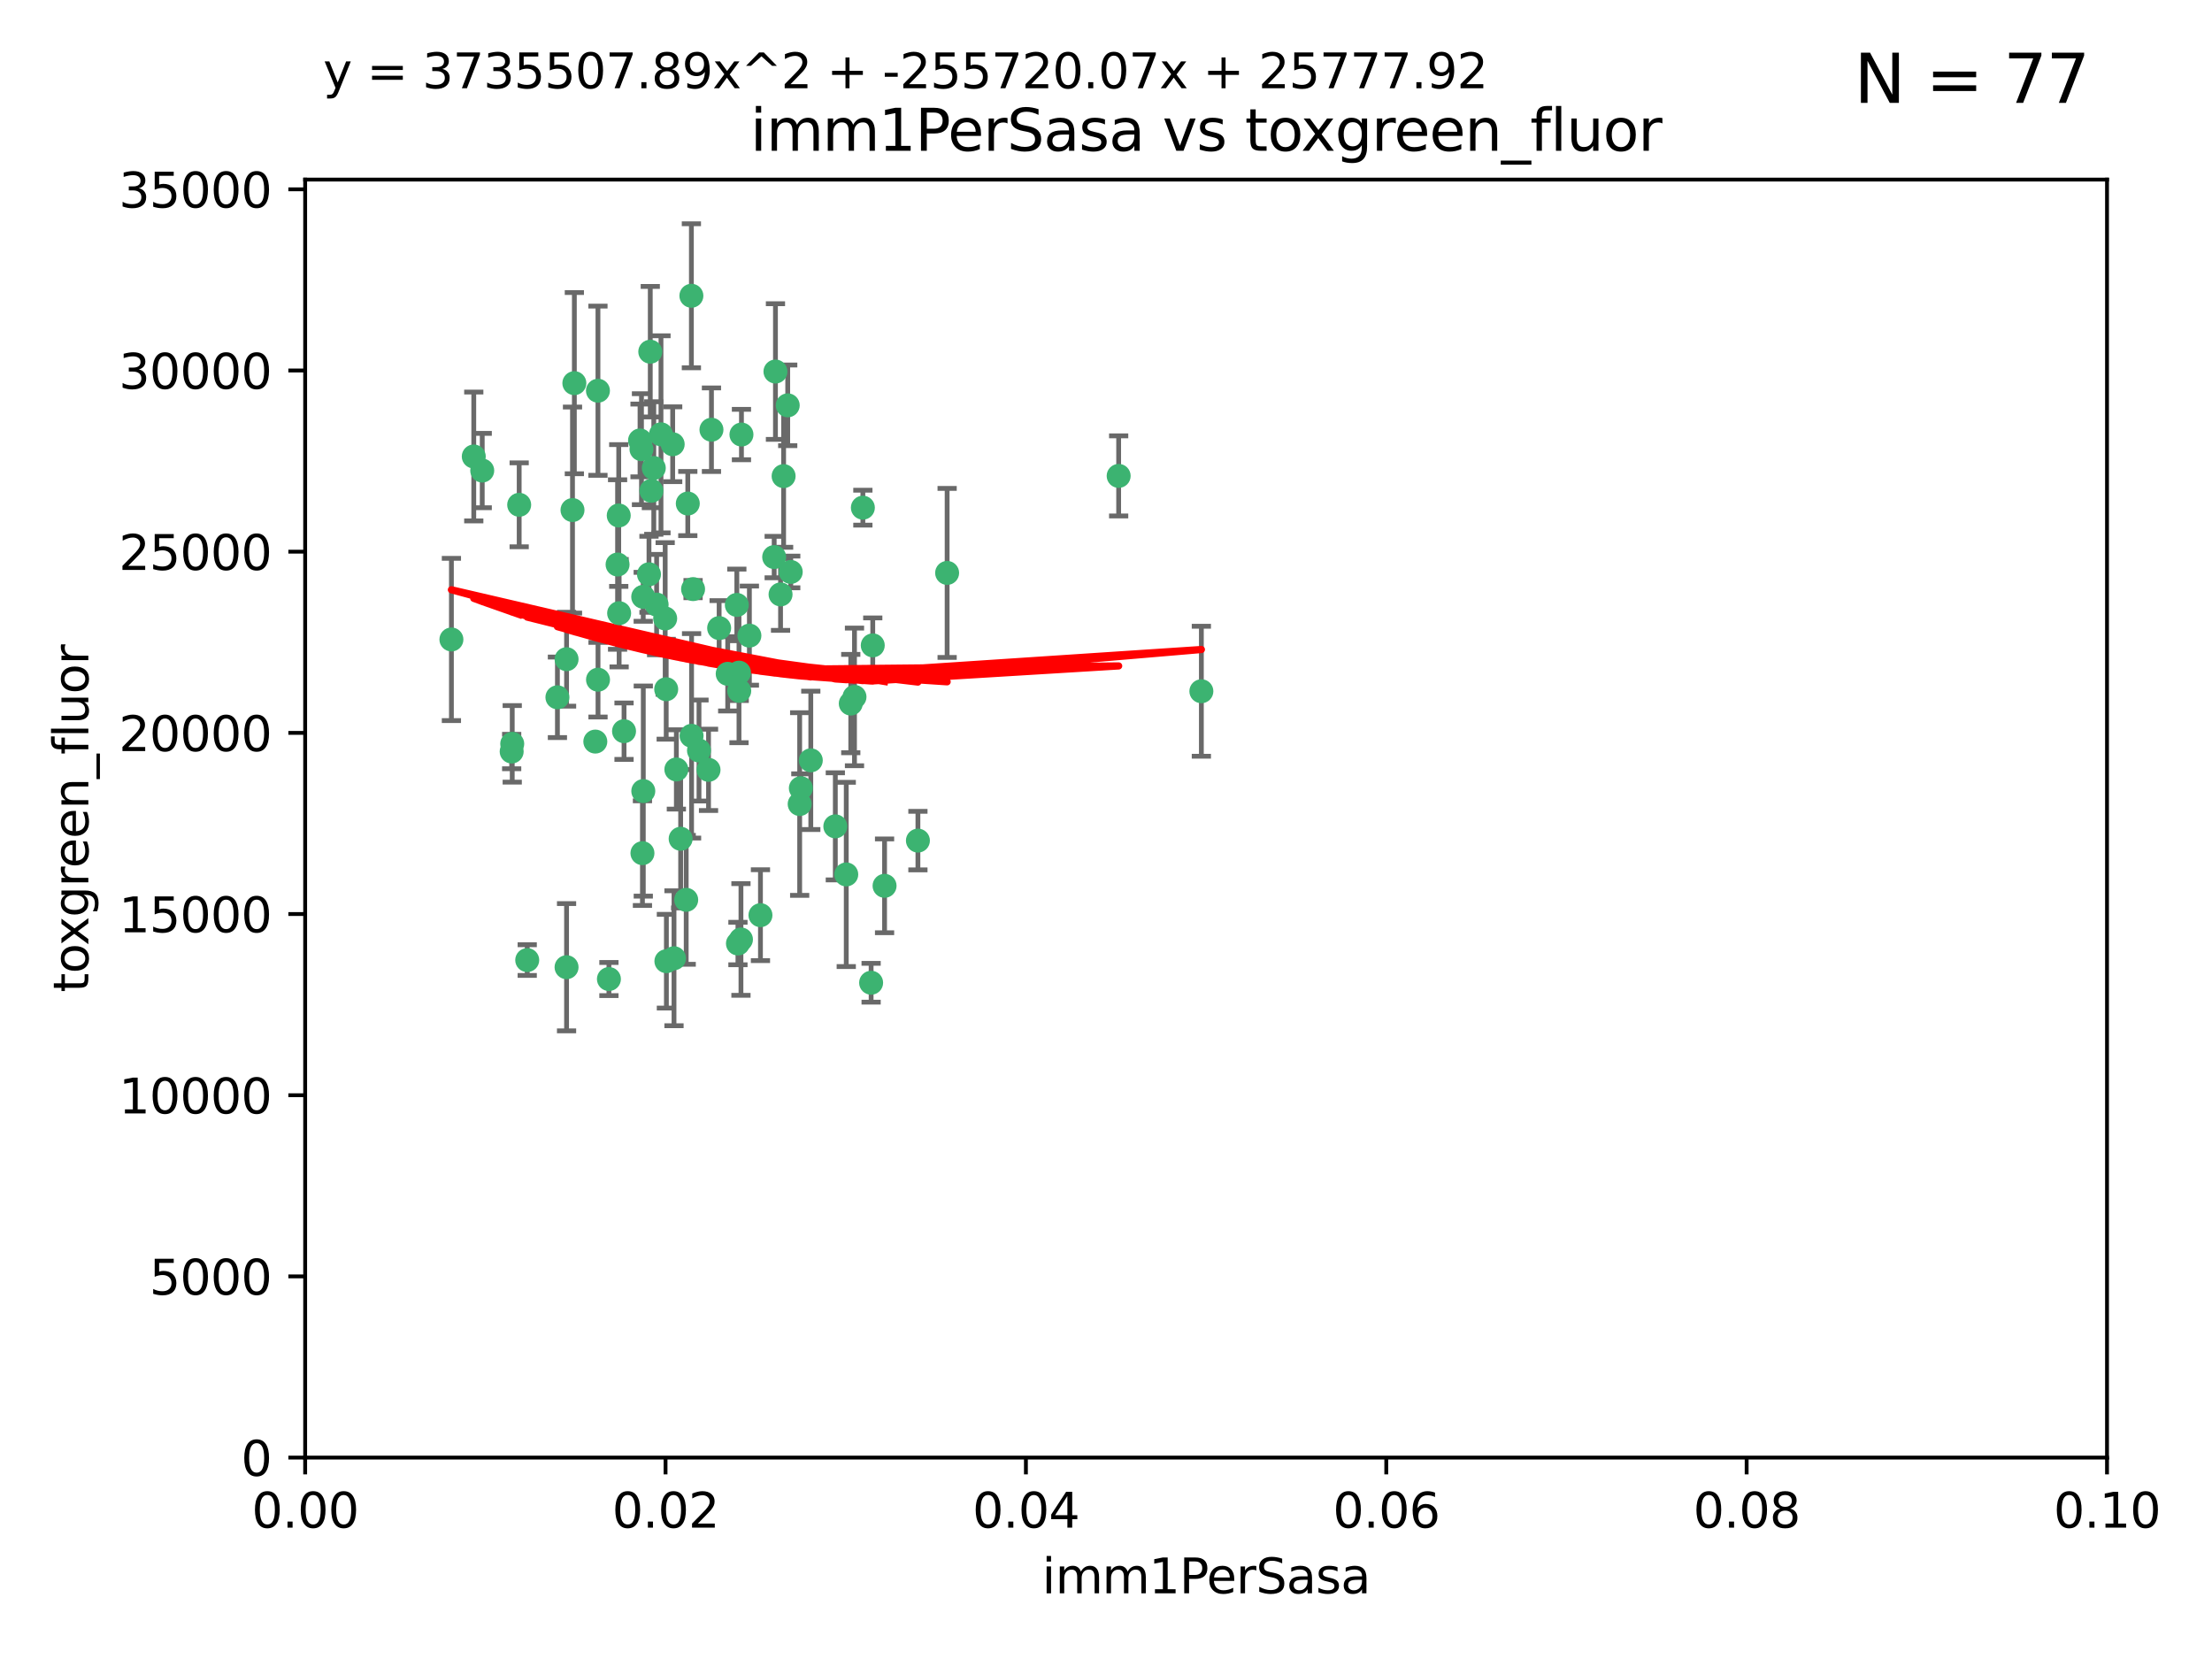 <?xml version="1.0" encoding="utf-8" standalone="no"?>
<!DOCTYPE svg PUBLIC "-//W3C//DTD SVG 1.1//EN"
  "http://www.w3.org/Graphics/SVG/1.1/DTD/svg11.dtd">
<svg xmlns:xlink="http://www.w3.org/1999/xlink" width="460.8pt" height="345.6pt" viewBox="0 0 460.8 345.6" xmlns="http://www.w3.org/2000/svg" version="1.1">
 <defs>
  <style type="text/css">*{stroke-linejoin: round; stroke-linecap: butt}</style>
 </defs>
 <g id="figure_1">
  <g id="patch_1">
   <path d="M 0 345.6 
L 460.8 345.6 
L 460.8 0 
L 0 0 
z
" style="fill: #ffffff"/>
  </g>
  <g id="axes_1">
   <g id="patch_2">
    <path d="M 63.571 303.64 
L 438.93 303.64 
L 438.93 37.411 
L 63.571 37.411 
z
" style="fill: #ffffff"/>
   </g>
   <g id="PathCollection_1">
    <defs>
     <path id="mcfdb911afd" d="M 0 1.118 
C 0.297 1.118 0.581 1 0.791 0.791 
C 1 0.581 1.118 0.297 1.118 0 
C 1.118 -0.297 1 -0.581 0.791 -0.791 
C 0.581 -1 0.297 -1.118 0 -1.118 
C -0.297 -1.118 -0.581 -1 -0.791 -0.791 
C -1 -0.581 -1.118 -0.297 -1.118 0 
C -1.118 0.297 -1 0.581 -0.791 0.791 
C -0.581 1 -0.297 1.118 0 1.118 
z
" style="stroke: #3cb371"/>
    </defs>
    <g clip-path="url(#p9fcc90aac2)">
     <use xlink:href="#mcfdb911afd" x="108.155" y="105.159" style="fill: #3cb371; stroke: #3cb371"/>
     <use xlink:href="#mcfdb911afd" x="100.458" y="98.026" style="fill: #3cb371; stroke: #3cb371"/>
     <use xlink:href="#mcfdb911afd" x="98.695" y="95.094" style="fill: #3cb371; stroke: #3cb371"/>
     <use xlink:href="#mcfdb911afd" x="148.21" y="89.516" style="fill: #3cb371; stroke: #3cb371"/>
     <use xlink:href="#mcfdb911afd" x="161.277" y="116.045" style="fill: #3cb371; stroke: #3cb371"/>
     <use xlink:href="#mcfdb911afd" x="135.464" y="73.266" style="fill: #3cb371; stroke: #3cb371"/>
     <use xlink:href="#mcfdb911afd" x="138.568" y="128.839" style="fill: #3cb371; stroke: #3cb371"/>
     <use xlink:href="#mcfdb911afd" x="164.725" y="119.146" style="fill: #3cb371; stroke: #3cb371"/>
     <use xlink:href="#mcfdb911afd" x="158.417" y="190.648" style="fill: #3cb371; stroke: #3cb371"/>
     <use xlink:href="#mcfdb911afd" x="124.564" y="81.394" style="fill: #3cb371; stroke: #3cb371"/>
     <use xlink:href="#mcfdb911afd" x="118.027" y="137.321" style="fill: #3cb371; stroke: #3cb371"/>
     <use xlink:href="#mcfdb911afd" x="144.066" y="153.285" style="fill: #3cb371; stroke: #3cb371"/>
     <use xlink:href="#mcfdb911afd" x="168.903" y="158.394" style="fill: #3cb371; stroke: #3cb371"/>
     <use xlink:href="#mcfdb911afd" x="133.331" y="91.754" style="fill: #3cb371; stroke: #3cb371"/>
     <use xlink:href="#mcfdb911afd" x="136.786" y="125.947" style="fill: #3cb371; stroke: #3cb371"/>
     <use xlink:href="#mcfdb911afd" x="137.695" y="90.475" style="fill: #3cb371; stroke: #3cb371"/>
     <use xlink:href="#mcfdb911afd" x="124.016" y="154.483" style="fill: #3cb371; stroke: #3cb371"/>
     <use xlink:href="#mcfdb911afd" x="128.894" y="107.386" style="fill: #3cb371; stroke: #3cb371"/>
     <use xlink:href="#mcfdb911afd" x="128.653" y="117.601" style="fill: #3cb371; stroke: #3cb371"/>
     <use xlink:href="#mcfdb911afd" x="177.231" y="146.564" style="fill: #3cb371; stroke: #3cb371"/>
     <use xlink:href="#mcfdb911afd" x="135.696" y="102.24" style="fill: #3cb371; stroke: #3cb371"/>
     <use xlink:href="#mcfdb911afd" x="135.196" y="119.635" style="fill: #3cb371; stroke: #3cb371"/>
     <use xlink:href="#mcfdb911afd" x="119.649" y="79.819" style="fill: #3cb371; stroke: #3cb371"/>
     <use xlink:href="#mcfdb911afd" x="133.995" y="124.329" style="fill: #3cb371; stroke: #3cb371"/>
     <use xlink:href="#mcfdb911afd" x="144.38" y="122.72" style="fill: #3cb371; stroke: #3cb371"/>
     <use xlink:href="#mcfdb911afd" x="126.849" y="203.953" style="fill: #3cb371; stroke: #3cb371"/>
     <use xlink:href="#mcfdb911afd" x="181.811" y="134.443" style="fill: #3cb371; stroke: #3cb371"/>
     <use xlink:href="#mcfdb911afd" x="106.707" y="154.954" style="fill: #3cb371; stroke: #3cb371"/>
     <use xlink:href="#mcfdb911afd" x="143.28" y="104.896" style="fill: #3cb371; stroke: #3cb371"/>
     <use xlink:href="#mcfdb911afd" x="106.59" y="156.559" style="fill: #3cb371; stroke: #3cb371"/>
     <use xlink:href="#mcfdb911afd" x="145.613" y="156.348" style="fill: #3cb371; stroke: #3cb371"/>
     <use xlink:href="#mcfdb911afd" x="179.751" y="105.756" style="fill: #3cb371; stroke: #3cb371"/>
     <use xlink:href="#mcfdb911afd" x="136.196" y="97.498" style="fill: #3cb371; stroke: #3cb371"/>
     <use xlink:href="#mcfdb911afd" x="140.132" y="92.545" style="fill: #3cb371; stroke: #3cb371"/>
     <use xlink:href="#mcfdb911afd" x="153.995" y="143.916" style="fill: #3cb371; stroke: #3cb371"/>
     <use xlink:href="#mcfdb911afd" x="109.831" y="200.005" style="fill: #3cb371; stroke: #3cb371"/>
     <use xlink:href="#mcfdb911afd" x="149.81" y="130.84" style="fill: #3cb371; stroke: #3cb371"/>
     <use xlink:href="#mcfdb911afd" x="140.407" y="199.62" style="fill: #3cb371; stroke: #3cb371"/>
     <use xlink:href="#mcfdb911afd" x="151.594" y="140.37" style="fill: #3cb371; stroke: #3cb371"/>
     <use xlink:href="#mcfdb911afd" x="147.6" y="160.372" style="fill: #3cb371; stroke: #3cb371"/>
     <use xlink:href="#mcfdb911afd" x="178.006" y="145.178" style="fill: #3cb371; stroke: #3cb371"/>
     <use xlink:href="#mcfdb911afd" x="153.495" y="126.015" style="fill: #3cb371; stroke: #3cb371"/>
     <use xlink:href="#mcfdb911afd" x="161.542" y="77.397" style="fill: #3cb371; stroke: #3cb371"/>
     <use xlink:href="#mcfdb911afd" x="133.632" y="93.572" style="fill: #3cb371; stroke: #3cb371"/>
     <use xlink:href="#mcfdb911afd" x="129.998" y="152.32" style="fill: #3cb371; stroke: #3cb371"/>
     <use xlink:href="#mcfdb911afd" x="128.977" y="127.738" style="fill: #3cb371; stroke: #3cb371"/>
     <use xlink:href="#mcfdb911afd" x="116.121" y="145.262" style="fill: #3cb371; stroke: #3cb371"/>
     <use xlink:href="#mcfdb911afd" x="142.949" y="187.448" style="fill: #3cb371; stroke: #3cb371"/>
     <use xlink:href="#mcfdb911afd" x="153.946" y="140.122" style="fill: #3cb371; stroke: #3cb371"/>
     <use xlink:href="#mcfdb911afd" x="163.241" y="99.184" style="fill: #3cb371; stroke: #3cb371"/>
     <use xlink:href="#mcfdb911afd" x="144.029" y="61.614" style="fill: #3cb371; stroke: #3cb371"/>
     <use xlink:href="#mcfdb911afd" x="119.263" y="106.253" style="fill: #3cb371; stroke: #3cb371"/>
     <use xlink:href="#mcfdb911afd" x="164.097" y="84.44" style="fill: #3cb371; stroke: #3cb371"/>
     <use xlink:href="#mcfdb911afd" x="156.112" y="132.411" style="fill: #3cb371; stroke: #3cb371"/>
     <use xlink:href="#mcfdb911afd" x="233.037" y="99.14" style="fill: #3cb371; stroke: #3cb371"/>
     <use xlink:href="#mcfdb911afd" x="181.47" y="204.723" style="fill: #3cb371; stroke: #3cb371"/>
     <use xlink:href="#mcfdb911afd" x="166.831" y="164.19" style="fill: #3cb371; stroke: #3cb371"/>
     <use xlink:href="#mcfdb911afd" x="250.266" y="143.999" style="fill: #3cb371; stroke: #3cb371"/>
     <use xlink:href="#mcfdb911afd" x="176.29" y="182.16" style="fill: #3cb371; stroke: #3cb371"/>
     <use xlink:href="#mcfdb911afd" x="174.014" y="172.143" style="fill: #3cb371; stroke: #3cb371"/>
     <use xlink:href="#mcfdb911afd" x="94.037" y="133.213" style="fill: #3cb371; stroke: #3cb371"/>
     <use xlink:href="#mcfdb911afd" x="154.458" y="90.523" style="fill: #3cb371; stroke: #3cb371"/>
     <use xlink:href="#mcfdb911afd" x="140.899" y="160.289" style="fill: #3cb371; stroke: #3cb371"/>
     <use xlink:href="#mcfdb911afd" x="153.727" y="196.552" style="fill: #3cb371; stroke: #3cb371"/>
     <use xlink:href="#mcfdb911afd" x="197.304" y="119.349" style="fill: #3cb371; stroke: #3cb371"/>
     <use xlink:href="#mcfdb911afd" x="133.833" y="177.728" style="fill: #3cb371; stroke: #3cb371"/>
     <use xlink:href="#mcfdb911afd" x="154.355" y="195.709" style="fill: #3cb371; stroke: #3cb371"/>
     <use xlink:href="#mcfdb911afd" x="141.792" y="174.728" style="fill: #3cb371; stroke: #3cb371"/>
     <use xlink:href="#mcfdb911afd" x="124.578" y="141.593" style="fill: #3cb371; stroke: #3cb371"/>
     <use xlink:href="#mcfdb911afd" x="191.219" y="175.112" style="fill: #3cb371; stroke: #3cb371"/>
     <use xlink:href="#mcfdb911afd" x="134.01" y="164.794" style="fill: #3cb371; stroke: #3cb371"/>
     <use xlink:href="#mcfdb911afd" x="138.782" y="143.576" style="fill: #3cb371; stroke: #3cb371"/>
     <use xlink:href="#mcfdb911afd" x="138.822" y="200.236" style="fill: #3cb371; stroke: #3cb371"/>
     <use xlink:href="#mcfdb911afd" x="166.587" y="167.495" style="fill: #3cb371; stroke: #3cb371"/>
     <use xlink:href="#mcfdb911afd" x="162.604" y="123.828" style="fill: #3cb371; stroke: #3cb371"/>
     <use xlink:href="#mcfdb911afd" x="118.024" y="201.488" style="fill: #3cb371; stroke: #3cb371"/>
     <use xlink:href="#mcfdb911afd" x="184.271" y="184.534" style="fill: #3cb371; stroke: #3cb371"/>
    </g>
   </g>
   <g id="matplotlib.axis_1">
    <g id="xtick_1">
     <g id="line2d_1">
      <defs>
       <path id="mc2e839388b" d="M 0 0 
L 0 3.5 
" style="stroke: #000000; stroke-width: 0.8"/>
      </defs>
      <g>
       <use xlink:href="#mc2e839388b" x="63.571" y="303.64" style="stroke: #000000; stroke-width: 0.8"/>
      </g>
     </g>
     <g id="text_1">
      <!-- 0.00 -->
      <g transform="translate(52.438 318.238)scale(0.1 -0.1)">
       <defs>
        <path id="DejaVuSans-30" d="M 2034 4250 
Q 1547 4250 1301 3770 
Q 1056 3291 1056 2328 
Q 1056 1369 1301 889 
Q 1547 409 2034 409 
Q 2525 409 2770 889 
Q 3016 1369 3016 2328 
Q 3016 3291 2770 3770 
Q 2525 4250 2034 4250 
z
M 2034 4750 
Q 2819 4750 3233 4129 
Q 3647 3509 3647 2328 
Q 3647 1150 3233 529 
Q 2819 -91 2034 -91 
Q 1250 -91 836 529 
Q 422 1150 422 2328 
Q 422 3509 836 4129 
Q 1250 4750 2034 4750 
z
" transform="scale(0.016)"/>
        <path id="DejaVuSans-2e" d="M 684 794 
L 1344 794 
L 1344 0 
L 684 0 
L 684 794 
z
" transform="scale(0.016)"/>
       </defs>
       <use xlink:href="#DejaVuSans-30"/>
       <use xlink:href="#DejaVuSans-2e" x="63.623"/>
       <use xlink:href="#DejaVuSans-30" x="95.41"/>
       <use xlink:href="#DejaVuSans-30" x="159.033"/>
      </g>
     </g>
    </g>
    <g id="xtick_2">
     <g id="line2d_2">
      <g>
       <use xlink:href="#mc2e839388b" x="138.643" y="303.64" style="stroke: #000000; stroke-width: 0.8"/>
      </g>
     </g>
     <g id="text_2">
      <!-- 0.02 -->
      <g transform="translate(127.51 318.238)scale(0.1 -0.1)">
       <defs>
        <path id="DejaVuSans-32" d="M 1228 531 
L 3431 531 
L 3431 0 
L 469 0 
L 469 531 
Q 828 903 1448 1529 
Q 2069 2156 2228 2338 
Q 2531 2678 2651 2914 
Q 2772 3150 2772 3378 
Q 2772 3750 2511 3984 
Q 2250 4219 1831 4219 
Q 1534 4219 1204 4116 
Q 875 4013 500 3803 
L 500 4441 
Q 881 4594 1212 4672 
Q 1544 4750 1819 4750 
Q 2544 4750 2975 4387 
Q 3406 4025 3406 3419 
Q 3406 3131 3298 2873 
Q 3191 2616 2906 2266 
Q 2828 2175 2409 1742 
Q 1991 1309 1228 531 
z
" transform="scale(0.016)"/>
       </defs>
       <use xlink:href="#DejaVuSans-30"/>
       <use xlink:href="#DejaVuSans-2e" x="63.623"/>
       <use xlink:href="#DejaVuSans-30" x="95.41"/>
       <use xlink:href="#DejaVuSans-32" x="159.033"/>
      </g>
     </g>
    </g>
    <g id="xtick_3">
     <g id="line2d_3">
      <g>
       <use xlink:href="#mc2e839388b" x="213.715" y="303.64" style="stroke: #000000; stroke-width: 0.8"/>
      </g>
     </g>
     <g id="text_3">
      <!-- 0.04 -->
      <g transform="translate(202.582 318.238)scale(0.1 -0.1)">
       <defs>
        <path id="DejaVuSans-34" d="M 2419 4116 
L 825 1625 
L 2419 1625 
L 2419 4116 
z
M 2253 4666 
L 3047 4666 
L 3047 1625 
L 3713 1625 
L 3713 1100 
L 3047 1100 
L 3047 0 
L 2419 0 
L 2419 1100 
L 313 1100 
L 313 1709 
L 2253 4666 
z
" transform="scale(0.016)"/>
       </defs>
       <use xlink:href="#DejaVuSans-30"/>
       <use xlink:href="#DejaVuSans-2e" x="63.623"/>
       <use xlink:href="#DejaVuSans-30" x="95.41"/>
       <use xlink:href="#DejaVuSans-34" x="159.033"/>
      </g>
     </g>
    </g>
    <g id="xtick_4">
     <g id="line2d_4">
      <g>
       <use xlink:href="#mc2e839388b" x="288.786" y="303.64" style="stroke: #000000; stroke-width: 0.8"/>
      </g>
     </g>
     <g id="text_4">
      <!-- 0.06 -->
      <g transform="translate(277.654 318.238)scale(0.1 -0.1)">
       <defs>
        <path id="DejaVuSans-36" d="M 2113 2584 
Q 1688 2584 1439 2293 
Q 1191 2003 1191 1497 
Q 1191 994 1439 701 
Q 1688 409 2113 409 
Q 2538 409 2786 701 
Q 3034 994 3034 1497 
Q 3034 2003 2786 2293 
Q 2538 2584 2113 2584 
z
M 3366 4563 
L 3366 3988 
Q 3128 4100 2886 4159 
Q 2644 4219 2406 4219 
Q 1781 4219 1451 3797 
Q 1122 3375 1075 2522 
Q 1259 2794 1537 2939 
Q 1816 3084 2150 3084 
Q 2853 3084 3261 2657 
Q 3669 2231 3669 1497 
Q 3669 778 3244 343 
Q 2819 -91 2113 -91 
Q 1303 -91 875 529 
Q 447 1150 447 2328 
Q 447 3434 972 4092 
Q 1497 4750 2381 4750 
Q 2619 4750 2861 4703 
Q 3103 4656 3366 4563 
z
" transform="scale(0.016)"/>
       </defs>
       <use xlink:href="#DejaVuSans-30"/>
       <use xlink:href="#DejaVuSans-2e" x="63.623"/>
       <use xlink:href="#DejaVuSans-30" x="95.41"/>
       <use xlink:href="#DejaVuSans-36" x="159.033"/>
      </g>
     </g>
    </g>
    <g id="xtick_5">
     <g id="line2d_5">
      <g>
       <use xlink:href="#mc2e839388b" x="363.858" y="303.64" style="stroke: #000000; stroke-width: 0.8"/>
      </g>
     </g>
     <g id="text_5">
      <!-- 0.08 -->
      <g transform="translate(352.725 318.238)scale(0.1 -0.1)">
       <defs>
        <path id="DejaVuSans-38" d="M 2034 2216 
Q 1584 2216 1326 1975 
Q 1069 1734 1069 1313 
Q 1069 891 1326 650 
Q 1584 409 2034 409 
Q 2484 409 2743 651 
Q 3003 894 3003 1313 
Q 3003 1734 2745 1975 
Q 2488 2216 2034 2216 
z
M 1403 2484 
Q 997 2584 770 2862 
Q 544 3141 544 3541 
Q 544 4100 942 4425 
Q 1341 4750 2034 4750 
Q 2731 4750 3128 4425 
Q 3525 4100 3525 3541 
Q 3525 3141 3298 2862 
Q 3072 2584 2669 2484 
Q 3125 2378 3379 2068 
Q 3634 1759 3634 1313 
Q 3634 634 3220 271 
Q 2806 -91 2034 -91 
Q 1263 -91 848 271 
Q 434 634 434 1313 
Q 434 1759 690 2068 
Q 947 2378 1403 2484 
z
M 1172 3481 
Q 1172 3119 1398 2916 
Q 1625 2713 2034 2713 
Q 2441 2713 2670 2916 
Q 2900 3119 2900 3481 
Q 2900 3844 2670 4047 
Q 2441 4250 2034 4250 
Q 1625 4250 1398 4047 
Q 1172 3844 1172 3481 
z
" transform="scale(0.016)"/>
       </defs>
       <use xlink:href="#DejaVuSans-30"/>
       <use xlink:href="#DejaVuSans-2e" x="63.623"/>
       <use xlink:href="#DejaVuSans-30" x="95.41"/>
       <use xlink:href="#DejaVuSans-38" x="159.033"/>
      </g>
     </g>
    </g>
    <g id="xtick_6">
     <g id="line2d_6">
      <g>
       <use xlink:href="#mc2e839388b" x="438.93" y="303.64" style="stroke: #000000; stroke-width: 0.8"/>
      </g>
     </g>
     <g id="text_6">
      <!-- 0.10 -->
      <g transform="translate(427.797 318.238)scale(0.1 -0.1)">
       <defs>
        <path id="DejaVuSans-31" d="M 794 531 
L 1825 531 
L 1825 4091 
L 703 3866 
L 703 4441 
L 1819 4666 
L 2450 4666 
L 2450 531 
L 3481 531 
L 3481 0 
L 794 0 
L 794 531 
z
" transform="scale(0.016)"/>
       </defs>
       <use xlink:href="#DejaVuSans-30"/>
       <use xlink:href="#DejaVuSans-2e" x="63.623"/>
       <use xlink:href="#DejaVuSans-31" x="95.41"/>
       <use xlink:href="#DejaVuSans-30" x="159.033"/>
      </g>
     </g>
    </g>
    <g id="text_7">
     <!-- imm1PerSasa -->
     <g transform="translate(217.067 331.917)scale(0.1 -0.1)">
      <defs>
       <path id="DejaVuSans-69" d="M 603 3500 
L 1178 3500 
L 1178 0 
L 603 0 
L 603 3500 
z
M 603 4863 
L 1178 4863 
L 1178 4134 
L 603 4134 
L 603 4863 
z
" transform="scale(0.016)"/>
       <path id="DejaVuSans-6d" d="M 3328 2828 
Q 3544 3216 3844 3400 
Q 4144 3584 4550 3584 
Q 5097 3584 5394 3201 
Q 5691 2819 5691 2113 
L 5691 0 
L 5113 0 
L 5113 2094 
Q 5113 2597 4934 2840 
Q 4756 3084 4391 3084 
Q 3944 3084 3684 2787 
Q 3425 2491 3425 1978 
L 3425 0 
L 2847 0 
L 2847 2094 
Q 2847 2600 2669 2842 
Q 2491 3084 2119 3084 
Q 1678 3084 1418 2786 
Q 1159 2488 1159 1978 
L 1159 0 
L 581 0 
L 581 3500 
L 1159 3500 
L 1159 2956 
Q 1356 3278 1631 3431 
Q 1906 3584 2284 3584 
Q 2666 3584 2933 3390 
Q 3200 3197 3328 2828 
z
" transform="scale(0.016)"/>
       <path id="DejaVuSans-50" d="M 1259 4147 
L 1259 2394 
L 2053 2394 
Q 2494 2394 2734 2622 
Q 2975 2850 2975 3272 
Q 2975 3691 2734 3919 
Q 2494 4147 2053 4147 
L 1259 4147 
z
M 628 4666 
L 2053 4666 
Q 2838 4666 3239 4311 
Q 3641 3956 3641 3272 
Q 3641 2581 3239 2228 
Q 2838 1875 2053 1875 
L 1259 1875 
L 1259 0 
L 628 0 
L 628 4666 
z
" transform="scale(0.016)"/>
       <path id="DejaVuSans-65" d="M 3597 1894 
L 3597 1613 
L 953 1613 
Q 991 1019 1311 708 
Q 1631 397 2203 397 
Q 2534 397 2845 478 
Q 3156 559 3463 722 
L 3463 178 
Q 3153 47 2828 -22 
Q 2503 -91 2169 -91 
Q 1331 -91 842 396 
Q 353 884 353 1716 
Q 353 2575 817 3079 
Q 1281 3584 2069 3584 
Q 2775 3584 3186 3129 
Q 3597 2675 3597 1894 
z
M 3022 2063 
Q 3016 2534 2758 2815 
Q 2500 3097 2075 3097 
Q 1594 3097 1305 2825 
Q 1016 2553 972 2059 
L 3022 2063 
z
" transform="scale(0.016)"/>
       <path id="DejaVuSans-72" d="M 2631 2963 
Q 2534 3019 2420 3045 
Q 2306 3072 2169 3072 
Q 1681 3072 1420 2755 
Q 1159 2438 1159 1844 
L 1159 0 
L 581 0 
L 581 3500 
L 1159 3500 
L 1159 2956 
Q 1341 3275 1631 3429 
Q 1922 3584 2338 3584 
Q 2397 3584 2469 3576 
Q 2541 3569 2628 3553 
L 2631 2963 
z
" transform="scale(0.016)"/>
       <path id="DejaVuSans-53" d="M 3425 4513 
L 3425 3897 
Q 3066 4069 2747 4153 
Q 2428 4238 2131 4238 
Q 1616 4238 1336 4038 
Q 1056 3838 1056 3469 
Q 1056 3159 1242 3001 
Q 1428 2844 1947 2747 
L 2328 2669 
Q 3034 2534 3370 2195 
Q 3706 1856 3706 1288 
Q 3706 609 3251 259 
Q 2797 -91 1919 -91 
Q 1588 -91 1214 -16 
Q 841 59 441 206 
L 441 856 
Q 825 641 1194 531 
Q 1563 422 1919 422 
Q 2459 422 2753 634 
Q 3047 847 3047 1241 
Q 3047 1584 2836 1778 
Q 2625 1972 2144 2069 
L 1759 2144 
Q 1053 2284 737 2584 
Q 422 2884 422 3419 
Q 422 4038 858 4394 
Q 1294 4750 2059 4750 
Q 2388 4750 2728 4690 
Q 3069 4631 3425 4513 
z
" transform="scale(0.016)"/>
       <path id="DejaVuSans-61" d="M 2194 1759 
Q 1497 1759 1228 1600 
Q 959 1441 959 1056 
Q 959 750 1161 570 
Q 1363 391 1709 391 
Q 2188 391 2477 730 
Q 2766 1069 2766 1631 
L 2766 1759 
L 2194 1759 
z
M 3341 1997 
L 3341 0 
L 2766 0 
L 2766 531 
Q 2569 213 2275 61 
Q 1981 -91 1556 -91 
Q 1019 -91 701 211 
Q 384 513 384 1019 
Q 384 1609 779 1909 
Q 1175 2209 1959 2209 
L 2766 2209 
L 2766 2266 
Q 2766 2663 2505 2880 
Q 2244 3097 1772 3097 
Q 1472 3097 1187 3025 
Q 903 2953 641 2809 
L 641 3341 
Q 956 3463 1253 3523 
Q 1550 3584 1831 3584 
Q 2591 3584 2966 3190 
Q 3341 2797 3341 1997 
z
" transform="scale(0.016)"/>
       <path id="DejaVuSans-73" d="M 2834 3397 
L 2834 2853 
Q 2591 2978 2328 3040 
Q 2066 3103 1784 3103 
Q 1356 3103 1142 2972 
Q 928 2841 928 2578 
Q 928 2378 1081 2264 
Q 1234 2150 1697 2047 
L 1894 2003 
Q 2506 1872 2764 1633 
Q 3022 1394 3022 966 
Q 3022 478 2636 193 
Q 2250 -91 1575 -91 
Q 1294 -91 989 -36 
Q 684 19 347 128 
L 347 722 
Q 666 556 975 473 
Q 1284 391 1588 391 
Q 1994 391 2212 530 
Q 2431 669 2431 922 
Q 2431 1156 2273 1281 
Q 2116 1406 1581 1522 
L 1381 1569 
Q 847 1681 609 1914 
Q 372 2147 372 2553 
Q 372 3047 722 3315 
Q 1072 3584 1716 3584 
Q 2034 3584 2315 3537 
Q 2597 3491 2834 3397 
z
" transform="scale(0.016)"/>
      </defs>
      <use xlink:href="#DejaVuSans-69"/>
      <use xlink:href="#DejaVuSans-6d" x="27.783"/>
      <use xlink:href="#DejaVuSans-6d" x="125.195"/>
      <use xlink:href="#DejaVuSans-31" x="222.607"/>
      <use xlink:href="#DejaVuSans-50" x="286.23"/>
      <use xlink:href="#DejaVuSans-65" x="342.908"/>
      <use xlink:href="#DejaVuSans-72" x="404.432"/>
      <use xlink:href="#DejaVuSans-53" x="445.545"/>
      <use xlink:href="#DejaVuSans-61" x="509.021"/>
      <use xlink:href="#DejaVuSans-73" x="570.301"/>
      <use xlink:href="#DejaVuSans-61" x="622.4"/>
     </g>
    </g>
   </g>
   <g id="matplotlib.axis_2">
    <g id="ytick_1">
     <g id="line2d_7">
      <defs>
       <path id="m3101d3ae3b" d="M 0 0 
L -3.5 0 
" style="stroke: #000000; stroke-width: 0.8"/>
      </defs>
      <g>
       <use xlink:href="#m3101d3ae3b" x="63.571" y="303.64" style="stroke: #000000; stroke-width: 0.8"/>
      </g>
     </g>
     <g id="text_8">
      <!-- 0 -->
      <g transform="translate(50.209 307.439)scale(0.1 -0.1)">
       <use xlink:href="#DejaVuSans-30"/>
      </g>
     </g>
    </g>
    <g id="ytick_2">
     <g id="line2d_8">
      <g>
       <use xlink:href="#m3101d3ae3b" x="63.571" y="265.897" style="stroke: #000000; stroke-width: 0.8"/>
      </g>
     </g>
     <g id="text_9">
      <!-- 5000 -->
      <g transform="translate(31.121 269.696)scale(0.1 -0.1)">
       <defs>
        <path id="DejaVuSans-35" d="M 691 4666 
L 3169 4666 
L 3169 4134 
L 1269 4134 
L 1269 2991 
Q 1406 3038 1543 3061 
Q 1681 3084 1819 3084 
Q 2600 3084 3056 2656 
Q 3513 2228 3513 1497 
Q 3513 744 3044 326 
Q 2575 -91 1722 -91 
Q 1428 -91 1123 -41 
Q 819 9 494 109 
L 494 744 
Q 775 591 1075 516 
Q 1375 441 1709 441 
Q 2250 441 2565 725 
Q 2881 1009 2881 1497 
Q 2881 1984 2565 2268 
Q 2250 2553 1709 2553 
Q 1456 2553 1204 2497 
Q 953 2441 691 2322 
L 691 4666 
z
" transform="scale(0.016)"/>
       </defs>
       <use xlink:href="#DejaVuSans-35"/>
       <use xlink:href="#DejaVuSans-30" x="63.623"/>
       <use xlink:href="#DejaVuSans-30" x="127.246"/>
       <use xlink:href="#DejaVuSans-30" x="190.869"/>
      </g>
     </g>
    </g>
    <g id="ytick_3">
     <g id="line2d_9">
      <g>
       <use xlink:href="#m3101d3ae3b" x="63.571" y="228.154" style="stroke: #000000; stroke-width: 0.8"/>
      </g>
     </g>
     <g id="text_10">
      <!-- 10000 -->
      <g transform="translate(24.759 231.953)scale(0.1 -0.1)">
       <use xlink:href="#DejaVuSans-31"/>
       <use xlink:href="#DejaVuSans-30" x="63.623"/>
       <use xlink:href="#DejaVuSans-30" x="127.246"/>
       <use xlink:href="#DejaVuSans-30" x="190.869"/>
       <use xlink:href="#DejaVuSans-30" x="254.492"/>
      </g>
     </g>
    </g>
    <g id="ytick_4">
     <g id="line2d_10">
      <g>
       <use xlink:href="#m3101d3ae3b" x="63.571" y="190.411" style="stroke: #000000; stroke-width: 0.8"/>
      </g>
     </g>
     <g id="text_11">
      <!-- 15000 -->
      <g transform="translate(24.759 194.21)scale(0.1 -0.1)">
       <use xlink:href="#DejaVuSans-31"/>
       <use xlink:href="#DejaVuSans-35" x="63.623"/>
       <use xlink:href="#DejaVuSans-30" x="127.246"/>
       <use xlink:href="#DejaVuSans-30" x="190.869"/>
       <use xlink:href="#DejaVuSans-30" x="254.492"/>
      </g>
     </g>
    </g>
    <g id="ytick_5">
     <g id="line2d_11">
      <g>
       <use xlink:href="#m3101d3ae3b" x="63.571" y="152.668" style="stroke: #000000; stroke-width: 0.8"/>
      </g>
     </g>
     <g id="text_12">
      <!-- 20000 -->
      <g transform="translate(24.759 156.467)scale(0.1 -0.1)">
       <use xlink:href="#DejaVuSans-32"/>
       <use xlink:href="#DejaVuSans-30" x="63.623"/>
       <use xlink:href="#DejaVuSans-30" x="127.246"/>
       <use xlink:href="#DejaVuSans-30" x="190.869"/>
       <use xlink:href="#DejaVuSans-30" x="254.492"/>
      </g>
     </g>
    </g>
    <g id="ytick_6">
     <g id="line2d_12">
      <g>
       <use xlink:href="#m3101d3ae3b" x="63.571" y="114.925" style="stroke: #000000; stroke-width: 0.8"/>
      </g>
     </g>
     <g id="text_13">
      <!-- 25000 -->
      <g transform="translate(24.759 118.724)scale(0.1 -0.1)">
       <use xlink:href="#DejaVuSans-32"/>
       <use xlink:href="#DejaVuSans-35" x="63.623"/>
       <use xlink:href="#DejaVuSans-30" x="127.246"/>
       <use xlink:href="#DejaVuSans-30" x="190.869"/>
       <use xlink:href="#DejaVuSans-30" x="254.492"/>
      </g>
     </g>
    </g>
    <g id="ytick_7">
     <g id="line2d_13">
      <g>
       <use xlink:href="#m3101d3ae3b" x="63.571" y="77.181" style="stroke: #000000; stroke-width: 0.8"/>
      </g>
     </g>
     <g id="text_14">
      <!-- 30000 -->
      <g transform="translate(24.759 80.981)scale(0.1 -0.1)">
       <defs>
        <path id="DejaVuSans-33" d="M 2597 2516 
Q 3050 2419 3304 2112 
Q 3559 1806 3559 1356 
Q 3559 666 3084 287 
Q 2609 -91 1734 -91 
Q 1441 -91 1130 -33 
Q 819 25 488 141 
L 488 750 
Q 750 597 1062 519 
Q 1375 441 1716 441 
Q 2309 441 2620 675 
Q 2931 909 2931 1356 
Q 2931 1769 2642 2001 
Q 2353 2234 1838 2234 
L 1294 2234 
L 1294 2753 
L 1863 2753 
Q 2328 2753 2575 2939 
Q 2822 3125 2822 3475 
Q 2822 3834 2567 4026 
Q 2313 4219 1838 4219 
Q 1578 4219 1281 4162 
Q 984 4106 628 3988 
L 628 4550 
Q 988 4650 1302 4700 
Q 1616 4750 1894 4750 
Q 2613 4750 3031 4423 
Q 3450 4097 3450 3541 
Q 3450 3153 3228 2886 
Q 3006 2619 2597 2516 
z
" transform="scale(0.016)"/>
       </defs>
       <use xlink:href="#DejaVuSans-33"/>
       <use xlink:href="#DejaVuSans-30" x="63.623"/>
       <use xlink:href="#DejaVuSans-30" x="127.246"/>
       <use xlink:href="#DejaVuSans-30" x="190.869"/>
       <use xlink:href="#DejaVuSans-30" x="254.492"/>
      </g>
     </g>
    </g>
    <g id="ytick_8">
     <g id="line2d_14">
      <g>
       <use xlink:href="#m3101d3ae3b" x="63.571" y="39.438" style="stroke: #000000; stroke-width: 0.8"/>
      </g>
     </g>
     <g id="text_15">
      <!-- 35000 -->
      <g transform="translate(24.759 43.238)scale(0.1 -0.1)">
       <use xlink:href="#DejaVuSans-33"/>
       <use xlink:href="#DejaVuSans-35" x="63.623"/>
       <use xlink:href="#DejaVuSans-30" x="127.246"/>
       <use xlink:href="#DejaVuSans-30" x="190.869"/>
       <use xlink:href="#DejaVuSans-30" x="254.492"/>
      </g>
     </g>
    </g>
    <g id="text_16">
     <!-- toxgreen_fluor -->
     <g transform="translate(18.401 206.72)rotate(-90)scale(0.1 -0.1)">
      <defs>
       <path id="DejaVuSans-74" d="M 1172 4494 
L 1172 3500 
L 2356 3500 
L 2356 3053 
L 1172 3053 
L 1172 1153 
Q 1172 725 1289 603 
Q 1406 481 1766 481 
L 2356 481 
L 2356 0 
L 1766 0 
Q 1100 0 847 248 
Q 594 497 594 1153 
L 594 3053 
L 172 3053 
L 172 3500 
L 594 3500 
L 594 4494 
L 1172 4494 
z
" transform="scale(0.016)"/>
       <path id="DejaVuSans-6f" d="M 1959 3097 
Q 1497 3097 1228 2736 
Q 959 2375 959 1747 
Q 959 1119 1226 758 
Q 1494 397 1959 397 
Q 2419 397 2687 759 
Q 2956 1122 2956 1747 
Q 2956 2369 2687 2733 
Q 2419 3097 1959 3097 
z
M 1959 3584 
Q 2709 3584 3137 3096 
Q 3566 2609 3566 1747 
Q 3566 888 3137 398 
Q 2709 -91 1959 -91 
Q 1206 -91 779 398 
Q 353 888 353 1747 
Q 353 2609 779 3096 
Q 1206 3584 1959 3584 
z
" transform="scale(0.016)"/>
       <path id="DejaVuSans-78" d="M 3513 3500 
L 2247 1797 
L 3578 0 
L 2900 0 
L 1881 1375 
L 863 0 
L 184 0 
L 1544 1831 
L 300 3500 
L 978 3500 
L 1906 2253 
L 2834 3500 
L 3513 3500 
z
" transform="scale(0.016)"/>
       <path id="DejaVuSans-67" d="M 2906 1791 
Q 2906 2416 2648 2759 
Q 2391 3103 1925 3103 
Q 1463 3103 1205 2759 
Q 947 2416 947 1791 
Q 947 1169 1205 825 
Q 1463 481 1925 481 
Q 2391 481 2648 825 
Q 2906 1169 2906 1791 
z
M 3481 434 
Q 3481 -459 3084 -895 
Q 2688 -1331 1869 -1331 
Q 1566 -1331 1297 -1286 
Q 1028 -1241 775 -1147 
L 775 -588 
Q 1028 -725 1275 -790 
Q 1522 -856 1778 -856 
Q 2344 -856 2625 -561 
Q 2906 -266 2906 331 
L 2906 616 
Q 2728 306 2450 153 
Q 2172 0 1784 0 
Q 1141 0 747 490 
Q 353 981 353 1791 
Q 353 2603 747 3093 
Q 1141 3584 1784 3584 
Q 2172 3584 2450 3431 
Q 2728 3278 2906 2969 
L 2906 3500 
L 3481 3500 
L 3481 434 
z
" transform="scale(0.016)"/>
       <path id="DejaVuSans-6e" d="M 3513 2113 
L 3513 0 
L 2938 0 
L 2938 2094 
Q 2938 2591 2744 2837 
Q 2550 3084 2163 3084 
Q 1697 3084 1428 2787 
Q 1159 2491 1159 1978 
L 1159 0 
L 581 0 
L 581 3500 
L 1159 3500 
L 1159 2956 
Q 1366 3272 1645 3428 
Q 1925 3584 2291 3584 
Q 2894 3584 3203 3211 
Q 3513 2838 3513 2113 
z
" transform="scale(0.016)"/>
       <path id="DejaVuSans-5f" d="M 3263 -1063 
L 3263 -1509 
L -63 -1509 
L -63 -1063 
L 3263 -1063 
z
" transform="scale(0.016)"/>
       <path id="DejaVuSans-66" d="M 2375 4863 
L 2375 4384 
L 1825 4384 
Q 1516 4384 1395 4259 
Q 1275 4134 1275 3809 
L 1275 3500 
L 2222 3500 
L 2222 3053 
L 1275 3053 
L 1275 0 
L 697 0 
L 697 3053 
L 147 3053 
L 147 3500 
L 697 3500 
L 697 3744 
Q 697 4328 969 4595 
Q 1241 4863 1831 4863 
L 2375 4863 
z
" transform="scale(0.016)"/>
       <path id="DejaVuSans-6c" d="M 603 4863 
L 1178 4863 
L 1178 0 
L 603 0 
L 603 4863 
z
" transform="scale(0.016)"/>
       <path id="DejaVuSans-75" d="M 544 1381 
L 544 3500 
L 1119 3500 
L 1119 1403 
Q 1119 906 1312 657 
Q 1506 409 1894 409 
Q 2359 409 2629 706 
Q 2900 1003 2900 1516 
L 2900 3500 
L 3475 3500 
L 3475 0 
L 2900 0 
L 2900 538 
Q 2691 219 2414 64 
Q 2138 -91 1772 -91 
Q 1169 -91 856 284 
Q 544 659 544 1381 
z
M 1991 3584 
L 1991 3584 
z
" transform="scale(0.016)"/>
      </defs>
      <use xlink:href="#DejaVuSans-74"/>
      <use xlink:href="#DejaVuSans-6f" x="39.209"/>
      <use xlink:href="#DejaVuSans-78" x="97.266"/>
      <use xlink:href="#DejaVuSans-67" x="156.445"/>
      <use xlink:href="#DejaVuSans-72" x="219.922"/>
      <use xlink:href="#DejaVuSans-65" x="258.785"/>
      <use xlink:href="#DejaVuSans-65" x="320.309"/>
      <use xlink:href="#DejaVuSans-6e" x="381.832"/>
      <use xlink:href="#DejaVuSans-5f" x="445.211"/>
      <use xlink:href="#DejaVuSans-66" x="495.211"/>
      <use xlink:href="#DejaVuSans-6c" x="530.416"/>
      <use xlink:href="#DejaVuSans-75" x="558.199"/>
      <use xlink:href="#DejaVuSans-6f" x="621.578"/>
      <use xlink:href="#DejaVuSans-72" x="682.76"/>
     </g>
    </g>
   </g>
   <g id="LineCollection_1">
    <path d="M 108.155 113.901 
L 108.155 96.418 
" clip-path="url(#p9fcc90aac2)" style="fill: none; stroke: #696969"/>
    <path d="M 100.458 105.772 
L 100.458 90.281 
" clip-path="url(#p9fcc90aac2)" style="fill: none; stroke: #696969"/>
    <path d="M 98.695 108.514 
L 98.695 81.675 
" clip-path="url(#p9fcc90aac2)" style="fill: none; stroke: #696969"/>
    <path d="M 148.21 98.217 
L 148.21 80.815 
" clip-path="url(#p9fcc90aac2)" style="fill: none; stroke: #696969"/>
    <path d="M 161.277 120.361 
L 161.277 111.729 
" clip-path="url(#p9fcc90aac2)" style="fill: none; stroke: #696969"/>
    <path d="M 135.464 86.861 
L 135.464 59.671 
" clip-path="url(#p9fcc90aac2)" style="fill: none; stroke: #696969"/>
    <path d="M 138.568 144.637 
L 138.568 113.041 
" clip-path="url(#p9fcc90aac2)" style="fill: none; stroke: #696969"/>
    <path d="M 164.725 122.449 
L 164.725 115.842 
" clip-path="url(#p9fcc90aac2)" style="fill: none; stroke: #696969"/>
    <path d="M 158.417 200.118 
L 158.417 181.177 
" clip-path="url(#p9fcc90aac2)" style="fill: none; stroke: #696969"/>
    <path d="M 124.564 99.017 
L 124.564 63.771 
" clip-path="url(#p9fcc90aac2)" style="fill: none; stroke: #696969"/>
    <path d="M 118.027 147.102 
L 118.027 127.541 
" clip-path="url(#p9fcc90aac2)" style="fill: none; stroke: #696969"/>
    <path d="M 144.066 174.582 
L 144.066 131.988 
" clip-path="url(#p9fcc90aac2)" style="fill: none; stroke: #696969"/>
    <path d="M 168.903 172.807 
L 168.903 143.981 
" clip-path="url(#p9fcc90aac2)" style="fill: none; stroke: #696969"/>
    <path d="M 133.331 99.334 
L 133.331 84.174 
" clip-path="url(#p9fcc90aac2)" style="fill: none; stroke: #696969"/>
    <path d="M 136.786 136.397 
L 136.786 115.497 
" clip-path="url(#p9fcc90aac2)" style="fill: none; stroke: #696969"/>
    <path d="M 137.695 111.003 
L 137.695 69.947 
" clip-path="url(#p9fcc90aac2)" style="fill: none; stroke: #696969"/>
    <path d="M 124.016 155.048 
L 124.016 153.918 
" clip-path="url(#p9fcc90aac2)" style="fill: none; stroke: #696969"/>
    <path d="M 128.894 122.155 
L 128.894 92.617 
" clip-path="url(#p9fcc90aac2)" style="fill: none; stroke: #696969"/>
    <path d="M 128.653 135.26 
L 128.653 99.941 
" clip-path="url(#p9fcc90aac2)" style="fill: none; stroke: #696969"/>
    <path d="M 177.231 156.807 
L 177.231 136.321 
" clip-path="url(#p9fcc90aac2)" style="fill: none; stroke: #696969"/>
    <path d="M 135.696 105.772 
L 135.696 98.709 
" clip-path="url(#p9fcc90aac2)" style="fill: none; stroke: #696969"/>
    <path d="M 135.196 127.554 
L 135.196 111.717 
" clip-path="url(#p9fcc90aac2)" style="fill: none; stroke: #696969"/>
    <path d="M 119.649 98.693 
L 119.649 60.945 
" clip-path="url(#p9fcc90aac2)" style="fill: none; stroke: #696969"/>
    <path d="M 133.995 129.426 
L 133.995 119.231 
" clip-path="url(#p9fcc90aac2)" style="fill: none; stroke: #696969"/>
    <path d="M 144.38 124.514 
L 144.38 120.926 
" clip-path="url(#p9fcc90aac2)" style="fill: none; stroke: #696969"/>
    <path d="M 126.849 207.405 
L 126.849 200.501 
" clip-path="url(#p9fcc90aac2)" style="fill: none; stroke: #696969"/>
    <path d="M 181.811 140.163 
L 181.811 128.724 
" clip-path="url(#p9fcc90aac2)" style="fill: none; stroke: #696969"/>
    <path d="M 106.707 162.929 
L 106.707 146.979 
" clip-path="url(#p9fcc90aac2)" style="fill: none; stroke: #696969"/>
    <path d="M 143.28 111.578 
L 143.28 98.214 
" clip-path="url(#p9fcc90aac2)" style="fill: none; stroke: #696969"/>
    <path d="M 106.59 160.147 
L 106.59 152.97 
" clip-path="url(#p9fcc90aac2)" style="fill: none; stroke: #696969"/>
    <path d="M 145.613 166.868 
L 145.613 145.829 
" clip-path="url(#p9fcc90aac2)" style="fill: none; stroke: #696969"/>
    <path d="M 179.751 109.392 
L 179.751 102.12 
" clip-path="url(#p9fcc90aac2)" style="fill: none; stroke: #696969"/>
    <path d="M 136.196 111.302 
L 136.196 83.693 
" clip-path="url(#p9fcc90aac2)" style="fill: none; stroke: #696969"/>
    <path d="M 140.132 100.341 
L 140.132 84.749 
" clip-path="url(#p9fcc90aac2)" style="fill: none; stroke: #696969"/>
    <path d="M 153.995 145.941 
L 153.995 141.891 
" clip-path="url(#p9fcc90aac2)" style="fill: none; stroke: #696969"/>
    <path d="M 109.831 203.204 
L 109.831 196.806 
" clip-path="url(#p9fcc90aac2)" style="fill: none; stroke: #696969"/>
    <path d="M 149.81 136.561 
L 149.81 125.12 
" clip-path="url(#p9fcc90aac2)" style="fill: none; stroke: #696969"/>
    <path d="M 140.407 213.675 
L 140.407 185.565 
" clip-path="url(#p9fcc90aac2)" style="fill: none; stroke: #696969"/>
    <path d="M 151.594 148.106 
L 151.594 132.634 
" clip-path="url(#p9fcc90aac2)" style="fill: none; stroke: #696969"/>
    <path d="M 147.6 168.839 
L 147.6 151.905 
" clip-path="url(#p9fcc90aac2)" style="fill: none; stroke: #696969"/>
    <path d="M 178.006 159.513 
L 178.006 130.843 
" clip-path="url(#p9fcc90aac2)" style="fill: none; stroke: #696969"/>
    <path d="M 153.495 133.474 
L 153.495 118.555 
" clip-path="url(#p9fcc90aac2)" style="fill: none; stroke: #696969"/>
    <path d="M 161.542 91.524 
L 161.542 63.27 
" clip-path="url(#p9fcc90aac2)" style="fill: none; stroke: #696969"/>
    <path d="M 133.632 105.129 
L 133.632 82.016 
" clip-path="url(#p9fcc90aac2)" style="fill: none; stroke: #696969"/>
    <path d="M 129.998 158.197 
L 129.998 146.442 
" clip-path="url(#p9fcc90aac2)" style="fill: none; stroke: #696969"/>
    <path d="M 128.977 138.926 
L 128.977 116.549 
" clip-path="url(#p9fcc90aac2)" style="fill: none; stroke: #696969"/>
    <path d="M 116.121 153.647 
L 116.121 136.877 
" clip-path="url(#p9fcc90aac2)" style="fill: none; stroke: #696969"/>
    <path d="M 142.949 200.874 
L 142.949 174.022 
" clip-path="url(#p9fcc90aac2)" style="fill: none; stroke: #696969"/>
    <path d="M 153.946 154.719 
L 153.946 125.526 
" clip-path="url(#p9fcc90aac2)" style="fill: none; stroke: #696969"/>
    <path d="M 163.241 114.01 
L 163.241 84.357 
" clip-path="url(#p9fcc90aac2)" style="fill: none; stroke: #696969"/>
    <path d="M 144.029 76.614 
L 144.029 46.614 
" clip-path="url(#p9fcc90aac2)" style="fill: none; stroke: #696969"/>
    <path d="M 119.263 127.715 
L 119.263 84.791 
" clip-path="url(#p9fcc90aac2)" style="fill: none; stroke: #696969"/>
    <path d="M 164.097 92.843 
L 164.097 76.037 
" clip-path="url(#p9fcc90aac2)" style="fill: none; stroke: #696969"/>
    <path d="M 156.112 142.738 
L 156.112 122.084 
" clip-path="url(#p9fcc90aac2)" style="fill: none; stroke: #696969"/>
    <path d="M 233.037 107.483 
L 233.037 90.798 
" clip-path="url(#p9fcc90aac2)" style="fill: none; stroke: #696969"/>
    <path d="M 181.47 208.763 
L 181.47 200.682 
" clip-path="url(#p9fcc90aac2)" style="fill: none; stroke: #696969"/>
    <path d="M 166.831 167.175 
L 166.831 161.206 
" clip-path="url(#p9fcc90aac2)" style="fill: none; stroke: #696969"/>
    <path d="M 250.266 157.537 
L 250.266 130.461 
" clip-path="url(#p9fcc90aac2)" style="fill: none; stroke: #696969"/>
    <path d="M 176.29 201.352 
L 176.29 162.968 
" clip-path="url(#p9fcc90aac2)" style="fill: none; stroke: #696969"/>
    <path d="M 174.014 183.299 
L 174.014 160.986 
" clip-path="url(#p9fcc90aac2)" style="fill: none; stroke: #696969"/>
    <path d="M 94.037 150.11 
L 94.037 116.316 
" clip-path="url(#p9fcc90aac2)" style="fill: none; stroke: #696969"/>
    <path d="M 154.458 95.772 
L 154.458 85.274 
" clip-path="url(#p9fcc90aac2)" style="fill: none; stroke: #696969"/>
    <path d="M 140.899 168.551 
L 140.899 152.026 
" clip-path="url(#p9fcc90aac2)" style="fill: none; stroke: #696969"/>
    <path d="M 153.727 200.974 
L 153.727 192.13 
" clip-path="url(#p9fcc90aac2)" style="fill: none; stroke: #696969"/>
    <path d="M 197.304 136.952 
L 197.304 101.746 
" clip-path="url(#p9fcc90aac2)" style="fill: none; stroke: #696969"/>
    <path d="M 133.833 188.626 
L 133.833 166.829 
" clip-path="url(#p9fcc90aac2)" style="fill: none; stroke: #696969"/>
    <path d="M 154.355 207.343 
L 154.355 184.076 
" clip-path="url(#p9fcc90aac2)" style="fill: none; stroke: #696969"/>
    <path d="M 141.792 189.135 
L 141.792 160.322 
" clip-path="url(#p9fcc90aac2)" style="fill: none; stroke: #696969"/>
    <path d="M 124.578 149.363 
L 124.578 133.823 
" clip-path="url(#p9fcc90aac2)" style="fill: none; stroke: #696969"/>
    <path d="M 191.219 181.212 
L 191.219 169.013 
" clip-path="url(#p9fcc90aac2)" style="fill: none; stroke: #696969"/>
    <path d="M 134.01 186.68 
L 134.01 142.908 
" clip-path="url(#p9fcc90aac2)" style="fill: none; stroke: #696969"/>
    <path d="M 138.782 153.98 
L 138.782 133.171 
" clip-path="url(#p9fcc90aac2)" style="fill: none; stroke: #696969"/>
    <path d="M 138.822 209.997 
L 138.822 190.475 
" clip-path="url(#p9fcc90aac2)" style="fill: none; stroke: #696969"/>
    <path d="M 166.587 186.519 
L 166.587 148.47 
" clip-path="url(#p9fcc90aac2)" style="fill: none; stroke: #696969"/>
    <path d="M 162.604 131.314 
L 162.604 116.343 
" clip-path="url(#p9fcc90aac2)" style="fill: none; stroke: #696969"/>
    <path d="M 118.024 214.744 
L 118.024 188.233 
" clip-path="url(#p9fcc90aac2)" style="fill: none; stroke: #696969"/>
    <path d="M 184.271 194.3 
L 184.271 174.769 
" clip-path="url(#p9fcc90aac2)" style="fill: none; stroke: #696969"/>
   </g>
   <g id="line2d_15">
    <defs>
     <path id="mce9fde7c49" d="M 2 0 
L -2 -0 
" style="stroke: #696969"/>
    </defs>
    <g clip-path="url(#p9fcc90aac2)">
     <use xlink:href="#mce9fde7c49" x="108.155" y="113.901" style="fill: #696969; stroke: #696969"/>
     <use xlink:href="#mce9fde7c49" x="100.458" y="105.772" style="fill: #696969; stroke: #696969"/>
     <use xlink:href="#mce9fde7c49" x="98.695" y="108.514" style="fill: #696969; stroke: #696969"/>
     <use xlink:href="#mce9fde7c49" x="148.21" y="98.217" style="fill: #696969; stroke: #696969"/>
     <use xlink:href="#mce9fde7c49" x="161.277" y="120.361" style="fill: #696969; stroke: #696969"/>
     <use xlink:href="#mce9fde7c49" x="135.464" y="86.861" style="fill: #696969; stroke: #696969"/>
     <use xlink:href="#mce9fde7c49" x="138.568" y="144.637" style="fill: #696969; stroke: #696969"/>
     <use xlink:href="#mce9fde7c49" x="164.725" y="122.449" style="fill: #696969; stroke: #696969"/>
     <use xlink:href="#mce9fde7c49" x="158.417" y="200.118" style="fill: #696969; stroke: #696969"/>
     <use xlink:href="#mce9fde7c49" x="124.564" y="99.017" style="fill: #696969; stroke: #696969"/>
     <use xlink:href="#mce9fde7c49" x="118.027" y="147.102" style="fill: #696969; stroke: #696969"/>
     <use xlink:href="#mce9fde7c49" x="144.066" y="174.582" style="fill: #696969; stroke: #696969"/>
     <use xlink:href="#mce9fde7c49" x="168.903" y="172.807" style="fill: #696969; stroke: #696969"/>
     <use xlink:href="#mce9fde7c49" x="133.331" y="99.334" style="fill: #696969; stroke: #696969"/>
     <use xlink:href="#mce9fde7c49" x="136.786" y="136.397" style="fill: #696969; stroke: #696969"/>
     <use xlink:href="#mce9fde7c49" x="137.695" y="111.003" style="fill: #696969; stroke: #696969"/>
     <use xlink:href="#mce9fde7c49" x="124.016" y="155.048" style="fill: #696969; stroke: #696969"/>
     <use xlink:href="#mce9fde7c49" x="128.894" y="122.155" style="fill: #696969; stroke: #696969"/>
     <use xlink:href="#mce9fde7c49" x="128.653" y="135.26" style="fill: #696969; stroke: #696969"/>
     <use xlink:href="#mce9fde7c49" x="177.231" y="156.807" style="fill: #696969; stroke: #696969"/>
     <use xlink:href="#mce9fde7c49" x="135.696" y="105.772" style="fill: #696969; stroke: #696969"/>
     <use xlink:href="#mce9fde7c49" x="135.196" y="127.554" style="fill: #696969; stroke: #696969"/>
     <use xlink:href="#mce9fde7c49" x="119.649" y="98.693" style="fill: #696969; stroke: #696969"/>
     <use xlink:href="#mce9fde7c49" x="133.995" y="129.426" style="fill: #696969; stroke: #696969"/>
     <use xlink:href="#mce9fde7c49" x="144.38" y="124.514" style="fill: #696969; stroke: #696969"/>
     <use xlink:href="#mce9fde7c49" x="126.849" y="207.405" style="fill: #696969; stroke: #696969"/>
     <use xlink:href="#mce9fde7c49" x="181.811" y="140.163" style="fill: #696969; stroke: #696969"/>
     <use xlink:href="#mce9fde7c49" x="106.707" y="162.929" style="fill: #696969; stroke: #696969"/>
     <use xlink:href="#mce9fde7c49" x="143.28" y="111.578" style="fill: #696969; stroke: #696969"/>
     <use xlink:href="#mce9fde7c49" x="106.59" y="160.147" style="fill: #696969; stroke: #696969"/>
     <use xlink:href="#mce9fde7c49" x="145.613" y="166.868" style="fill: #696969; stroke: #696969"/>
     <use xlink:href="#mce9fde7c49" x="179.751" y="109.392" style="fill: #696969; stroke: #696969"/>
     <use xlink:href="#mce9fde7c49" x="136.196" y="111.302" style="fill: #696969; stroke: #696969"/>
     <use xlink:href="#mce9fde7c49" x="140.132" y="100.341" style="fill: #696969; stroke: #696969"/>
     <use xlink:href="#mce9fde7c49" x="153.995" y="145.941" style="fill: #696969; stroke: #696969"/>
     <use xlink:href="#mce9fde7c49" x="109.831" y="203.204" style="fill: #696969; stroke: #696969"/>
     <use xlink:href="#mce9fde7c49" x="149.81" y="136.561" style="fill: #696969; stroke: #696969"/>
     <use xlink:href="#mce9fde7c49" x="140.407" y="213.675" style="fill: #696969; stroke: #696969"/>
     <use xlink:href="#mce9fde7c49" x="151.594" y="148.106" style="fill: #696969; stroke: #696969"/>
     <use xlink:href="#mce9fde7c49" x="147.6" y="168.839" style="fill: #696969; stroke: #696969"/>
     <use xlink:href="#mce9fde7c49" x="178.006" y="159.513" style="fill: #696969; stroke: #696969"/>
     <use xlink:href="#mce9fde7c49" x="153.495" y="133.474" style="fill: #696969; stroke: #696969"/>
     <use xlink:href="#mce9fde7c49" x="161.542" y="91.524" style="fill: #696969; stroke: #696969"/>
     <use xlink:href="#mce9fde7c49" x="133.632" y="105.129" style="fill: #696969; stroke: #696969"/>
     <use xlink:href="#mce9fde7c49" x="129.998" y="158.197" style="fill: #696969; stroke: #696969"/>
     <use xlink:href="#mce9fde7c49" x="128.977" y="138.926" style="fill: #696969; stroke: #696969"/>
     <use xlink:href="#mce9fde7c49" x="116.121" y="153.647" style="fill: #696969; stroke: #696969"/>
     <use xlink:href="#mce9fde7c49" x="142.949" y="200.874" style="fill: #696969; stroke: #696969"/>
     <use xlink:href="#mce9fde7c49" x="153.946" y="154.719" style="fill: #696969; stroke: #696969"/>
     <use xlink:href="#mce9fde7c49" x="163.241" y="114.01" style="fill: #696969; stroke: #696969"/>
     <use xlink:href="#mce9fde7c49" x="144.029" y="76.614" style="fill: #696969; stroke: #696969"/>
     <use xlink:href="#mce9fde7c49" x="119.263" y="127.715" style="fill: #696969; stroke: #696969"/>
     <use xlink:href="#mce9fde7c49" x="164.097" y="92.843" style="fill: #696969; stroke: #696969"/>
     <use xlink:href="#mce9fde7c49" x="156.112" y="142.738" style="fill: #696969; stroke: #696969"/>
     <use xlink:href="#mce9fde7c49" x="233.037" y="107.483" style="fill: #696969; stroke: #696969"/>
     <use xlink:href="#mce9fde7c49" x="181.47" y="208.763" style="fill: #696969; stroke: #696969"/>
     <use xlink:href="#mce9fde7c49" x="166.831" y="167.175" style="fill: #696969; stroke: #696969"/>
     <use xlink:href="#mce9fde7c49" x="250.266" y="157.537" style="fill: #696969; stroke: #696969"/>
     <use xlink:href="#mce9fde7c49" x="176.29" y="201.352" style="fill: #696969; stroke: #696969"/>
     <use xlink:href="#mce9fde7c49" x="174.014" y="183.299" style="fill: #696969; stroke: #696969"/>
     <use xlink:href="#mce9fde7c49" x="94.037" y="150.11" style="fill: #696969; stroke: #696969"/>
     <use xlink:href="#mce9fde7c49" x="154.458" y="95.772" style="fill: #696969; stroke: #696969"/>
     <use xlink:href="#mce9fde7c49" x="140.899" y="168.551" style="fill: #696969; stroke: #696969"/>
     <use xlink:href="#mce9fde7c49" x="153.727" y="200.974" style="fill: #696969; stroke: #696969"/>
     <use xlink:href="#mce9fde7c49" x="197.304" y="136.952" style="fill: #696969; stroke: #696969"/>
     <use xlink:href="#mce9fde7c49" x="133.833" y="188.626" style="fill: #696969; stroke: #696969"/>
     <use xlink:href="#mce9fde7c49" x="154.355" y="207.343" style="fill: #696969; stroke: #696969"/>
     <use xlink:href="#mce9fde7c49" x="141.792" y="189.135" style="fill: #696969; stroke: #696969"/>
     <use xlink:href="#mce9fde7c49" x="124.578" y="149.363" style="fill: #696969; stroke: #696969"/>
     <use xlink:href="#mce9fde7c49" x="191.219" y="181.212" style="fill: #696969; stroke: #696969"/>
     <use xlink:href="#mce9fde7c49" x="134.01" y="186.68" style="fill: #696969; stroke: #696969"/>
     <use xlink:href="#mce9fde7c49" x="138.782" y="153.98" style="fill: #696969; stroke: #696969"/>
     <use xlink:href="#mce9fde7c49" x="138.822" y="209.997" style="fill: #696969; stroke: #696969"/>
     <use xlink:href="#mce9fde7c49" x="166.587" y="186.519" style="fill: #696969; stroke: #696969"/>
     <use xlink:href="#mce9fde7c49" x="162.604" y="131.314" style="fill: #696969; stroke: #696969"/>
     <use xlink:href="#mce9fde7c49" x="118.024" y="214.744" style="fill: #696969; stroke: #696969"/>
     <use xlink:href="#mce9fde7c49" x="184.271" y="194.3" style="fill: #696969; stroke: #696969"/>
    </g>
   </g>
   <g id="line2d_16">
    <g clip-path="url(#p9fcc90aac2)">
     <use xlink:href="#mce9fde7c49" x="108.155" y="96.418" style="fill: #696969; stroke: #696969"/>
     <use xlink:href="#mce9fde7c49" x="100.458" y="90.281" style="fill: #696969; stroke: #696969"/>
     <use xlink:href="#mce9fde7c49" x="98.695" y="81.675" style="fill: #696969; stroke: #696969"/>
     <use xlink:href="#mce9fde7c49" x="148.21" y="80.815" style="fill: #696969; stroke: #696969"/>
     <use xlink:href="#mce9fde7c49" x="161.277" y="111.729" style="fill: #696969; stroke: #696969"/>
     <use xlink:href="#mce9fde7c49" x="135.464" y="59.671" style="fill: #696969; stroke: #696969"/>
     <use xlink:href="#mce9fde7c49" x="138.568" y="113.041" style="fill: #696969; stroke: #696969"/>
     <use xlink:href="#mce9fde7c49" x="164.725" y="115.842" style="fill: #696969; stroke: #696969"/>
     <use xlink:href="#mce9fde7c49" x="158.417" y="181.177" style="fill: #696969; stroke: #696969"/>
     <use xlink:href="#mce9fde7c49" x="124.564" y="63.771" style="fill: #696969; stroke: #696969"/>
     <use xlink:href="#mce9fde7c49" x="118.027" y="127.541" style="fill: #696969; stroke: #696969"/>
     <use xlink:href="#mce9fde7c49" x="144.066" y="131.988" style="fill: #696969; stroke: #696969"/>
     <use xlink:href="#mce9fde7c49" x="168.903" y="143.981" style="fill: #696969; stroke: #696969"/>
     <use xlink:href="#mce9fde7c49" x="133.331" y="84.174" style="fill: #696969; stroke: #696969"/>
     <use xlink:href="#mce9fde7c49" x="136.786" y="115.497" style="fill: #696969; stroke: #696969"/>
     <use xlink:href="#mce9fde7c49" x="137.695" y="69.947" style="fill: #696969; stroke: #696969"/>
     <use xlink:href="#mce9fde7c49" x="124.016" y="153.918" style="fill: #696969; stroke: #696969"/>
     <use xlink:href="#mce9fde7c49" x="128.894" y="92.617" style="fill: #696969; stroke: #696969"/>
     <use xlink:href="#mce9fde7c49" x="128.653" y="99.941" style="fill: #696969; stroke: #696969"/>
     <use xlink:href="#mce9fde7c49" x="177.231" y="136.321" style="fill: #696969; stroke: #696969"/>
     <use xlink:href="#mce9fde7c49" x="135.696" y="98.709" style="fill: #696969; stroke: #696969"/>
     <use xlink:href="#mce9fde7c49" x="135.196" y="111.717" style="fill: #696969; stroke: #696969"/>
     <use xlink:href="#mce9fde7c49" x="119.649" y="60.945" style="fill: #696969; stroke: #696969"/>
     <use xlink:href="#mce9fde7c49" x="133.995" y="119.231" style="fill: #696969; stroke: #696969"/>
     <use xlink:href="#mce9fde7c49" x="144.38" y="120.926" style="fill: #696969; stroke: #696969"/>
     <use xlink:href="#mce9fde7c49" x="126.849" y="200.501" style="fill: #696969; stroke: #696969"/>
     <use xlink:href="#mce9fde7c49" x="181.811" y="128.724" style="fill: #696969; stroke: #696969"/>
     <use xlink:href="#mce9fde7c49" x="106.707" y="146.979" style="fill: #696969; stroke: #696969"/>
     <use xlink:href="#mce9fde7c49" x="143.28" y="98.214" style="fill: #696969; stroke: #696969"/>
     <use xlink:href="#mce9fde7c49" x="106.59" y="152.97" style="fill: #696969; stroke: #696969"/>
     <use xlink:href="#mce9fde7c49" x="145.613" y="145.829" style="fill: #696969; stroke: #696969"/>
     <use xlink:href="#mce9fde7c49" x="179.751" y="102.12" style="fill: #696969; stroke: #696969"/>
     <use xlink:href="#mce9fde7c49" x="136.196" y="83.693" style="fill: #696969; stroke: #696969"/>
     <use xlink:href="#mce9fde7c49" x="140.132" y="84.749" style="fill: #696969; stroke: #696969"/>
     <use xlink:href="#mce9fde7c49" x="153.995" y="141.891" style="fill: #696969; stroke: #696969"/>
     <use xlink:href="#mce9fde7c49" x="109.831" y="196.806" style="fill: #696969; stroke: #696969"/>
     <use xlink:href="#mce9fde7c49" x="149.81" y="125.12" style="fill: #696969; stroke: #696969"/>
     <use xlink:href="#mce9fde7c49" x="140.407" y="185.565" style="fill: #696969; stroke: #696969"/>
     <use xlink:href="#mce9fde7c49" x="151.594" y="132.634" style="fill: #696969; stroke: #696969"/>
     <use xlink:href="#mce9fde7c49" x="147.6" y="151.905" style="fill: #696969; stroke: #696969"/>
     <use xlink:href="#mce9fde7c49" x="178.006" y="130.843" style="fill: #696969; stroke: #696969"/>
     <use xlink:href="#mce9fde7c49" x="153.495" y="118.555" style="fill: #696969; stroke: #696969"/>
     <use xlink:href="#mce9fde7c49" x="161.542" y="63.27" style="fill: #696969; stroke: #696969"/>
     <use xlink:href="#mce9fde7c49" x="133.632" y="82.016" style="fill: #696969; stroke: #696969"/>
     <use xlink:href="#mce9fde7c49" x="129.998" y="146.442" style="fill: #696969; stroke: #696969"/>
     <use xlink:href="#mce9fde7c49" x="128.977" y="116.549" style="fill: #696969; stroke: #696969"/>
     <use xlink:href="#mce9fde7c49" x="116.121" y="136.877" style="fill: #696969; stroke: #696969"/>
     <use xlink:href="#mce9fde7c49" x="142.949" y="174.022" style="fill: #696969; stroke: #696969"/>
     <use xlink:href="#mce9fde7c49" x="153.946" y="125.526" style="fill: #696969; stroke: #696969"/>
     <use xlink:href="#mce9fde7c49" x="163.241" y="84.357" style="fill: #696969; stroke: #696969"/>
     <use xlink:href="#mce9fde7c49" x="144.029" y="46.614" style="fill: #696969; stroke: #696969"/>
     <use xlink:href="#mce9fde7c49" x="119.263" y="84.791" style="fill: #696969; stroke: #696969"/>
     <use xlink:href="#mce9fde7c49" x="164.097" y="76.037" style="fill: #696969; stroke: #696969"/>
     <use xlink:href="#mce9fde7c49" x="156.112" y="122.084" style="fill: #696969; stroke: #696969"/>
     <use xlink:href="#mce9fde7c49" x="233.037" y="90.798" style="fill: #696969; stroke: #696969"/>
     <use xlink:href="#mce9fde7c49" x="181.47" y="200.682" style="fill: #696969; stroke: #696969"/>
     <use xlink:href="#mce9fde7c49" x="166.831" y="161.206" style="fill: #696969; stroke: #696969"/>
     <use xlink:href="#mce9fde7c49" x="250.266" y="130.461" style="fill: #696969; stroke: #696969"/>
     <use xlink:href="#mce9fde7c49" x="176.29" y="162.968" style="fill: #696969; stroke: #696969"/>
     <use xlink:href="#mce9fde7c49" x="174.014" y="160.986" style="fill: #696969; stroke: #696969"/>
     <use xlink:href="#mce9fde7c49" x="94.037" y="116.316" style="fill: #696969; stroke: #696969"/>
     <use xlink:href="#mce9fde7c49" x="154.458" y="85.274" style="fill: #696969; stroke: #696969"/>
     <use xlink:href="#mce9fde7c49" x="140.899" y="152.026" style="fill: #696969; stroke: #696969"/>
     <use xlink:href="#mce9fde7c49" x="153.727" y="192.13" style="fill: #696969; stroke: #696969"/>
     <use xlink:href="#mce9fde7c49" x="197.304" y="101.746" style="fill: #696969; stroke: #696969"/>
     <use xlink:href="#mce9fde7c49" x="133.833" y="166.829" style="fill: #696969; stroke: #696969"/>
     <use xlink:href="#mce9fde7c49" x="154.355" y="184.076" style="fill: #696969; stroke: #696969"/>
     <use xlink:href="#mce9fde7c49" x="141.792" y="160.322" style="fill: #696969; stroke: #696969"/>
     <use xlink:href="#mce9fde7c49" x="124.578" y="133.823" style="fill: #696969; stroke: #696969"/>
     <use xlink:href="#mce9fde7c49" x="191.219" y="169.013" style="fill: #696969; stroke: #696969"/>
     <use xlink:href="#mce9fde7c49" x="134.01" y="142.908" style="fill: #696969; stroke: #696969"/>
     <use xlink:href="#mce9fde7c49" x="138.782" y="133.171" style="fill: #696969; stroke: #696969"/>
     <use xlink:href="#mce9fde7c49" x="138.822" y="190.475" style="fill: #696969; stroke: #696969"/>
     <use xlink:href="#mce9fde7c49" x="166.587" y="148.47" style="fill: #696969; stroke: #696969"/>
     <use xlink:href="#mce9fde7c49" x="162.604" y="116.343" style="fill: #696969; stroke: #696969"/>
     <use xlink:href="#mce9fde7c49" x="118.024" y="188.233" style="fill: #696969; stroke: #696969"/>
     <use xlink:href="#mce9fde7c49" x="184.271" y="174.769" style="fill: #696969; stroke: #696969"/>
    </g>
   </g>
   <g id="line2d_17">
    <path d="M 108.155 128.002 
L 100.458 125.299 
L 98.695 124.646 
L 148.21 138.242 
L 161.277 140.193 
L 135.464 135.68 
L 138.568 136.364 
L 164.725 140.594 
L 158.417 139.824 
L 124.564 132.973 
L 118.027 131.122 
L 144.066 137.48 
L 168.903 141.016 
L 133.331 135.188 
L 136.786 135.976 
L 137.695 136.175 
L 124.016 132.825 
L 128.894 134.105 
L 128.653 134.045 
L 177.231 141.649 
L 135.696 135.732 
L 135.196 135.619 
L 119.649 131.597 
L 133.995 135.343 
L 144.38 137.54 
L 126.849 133.58 
L 181.811 141.878 
L 106.707 127.512 
L 143.28 137.328 
L 106.59 127.472 
L 145.613 137.772 
L 179.751 141.786 
L 136.196 135.845 
L 140.132 136.694 
L 153.995 139.19 
L 109.831 128.559 
L 149.81 138.517 
L 140.407 136.751 
L 151.594 138.813 
L 147.6 138.134 
L 178.006 141.694 
L 153.495 139.113 
L 161.542 140.226 
L 133.632 135.258 
L 129.998 134.382 
L 128.977 134.126 
L 116.121 130.55 
L 142.949 137.263 
L 153.946 139.182 
L 163.241 140.427 
L 144.029 137.473 
L 119.263 131.485 
L 164.097 140.524 
L 156.112 139.503 
L 233.037 138.726 
L 181.47 141.864 
L 166.831 140.815 
L 250.266 135.306 
L 176.29 141.591 
L 174.014 141.437 
L 94.037 122.862 
L 154.458 139.26 
L 140.899 136.852 
L 153.727 139.149 
L 197.304 142.033 
L 133.833 135.305 
L 154.355 139.245 
L 141.792 137.033 
L 124.578 132.977 
L 191.219 142.087 
L 134.01 135.346 
L 138.782 136.409 
L 138.822 136.418 
L 166.587 140.791 
L 162.604 140.353 
L 118.024 131.121 
L 184.271 141.967 
" clip-path="url(#p9fcc90aac2)" style="fill: none; stroke: #ff0000; stroke-width: 1.5; stroke-linecap: square"/>
   </g>
   <g id="line2d_18">
    <defs>
     <path id="m8c7a6d9588" d="M 0 2 
C 0.53 2 1.039 1.789 1.414 1.414 
C 1.789 1.039 2 0.53 2 0 
C 2 -0.53 1.789 -1.039 1.414 -1.414 
C 1.039 -1.789 0.53 -2 0 -2 
C -0.53 -2 -1.039 -1.789 -1.414 -1.414 
C -1.789 -1.039 -2 -0.53 -2 0 
C -2 0.53 -1.789 1.039 -1.414 1.414 
C -1.039 1.789 -0.53 2 0 2 
z
" style="stroke: #3cb371"/>
    </defs>
    <g clip-path="url(#p9fcc90aac2)">
     <use xlink:href="#m8c7a6d9588" x="108.155" y="105.159" style="fill: #3cb371; stroke: #3cb371"/>
     <use xlink:href="#m8c7a6d9588" x="100.458" y="98.026" style="fill: #3cb371; stroke: #3cb371"/>
     <use xlink:href="#m8c7a6d9588" x="98.695" y="95.094" style="fill: #3cb371; stroke: #3cb371"/>
     <use xlink:href="#m8c7a6d9588" x="148.21" y="89.516" style="fill: #3cb371; stroke: #3cb371"/>
     <use xlink:href="#m8c7a6d9588" x="161.277" y="116.045" style="fill: #3cb371; stroke: #3cb371"/>
     <use xlink:href="#m8c7a6d9588" x="135.464" y="73.266" style="fill: #3cb371; stroke: #3cb371"/>
     <use xlink:href="#m8c7a6d9588" x="138.568" y="128.839" style="fill: #3cb371; stroke: #3cb371"/>
     <use xlink:href="#m8c7a6d9588" x="164.725" y="119.146" style="fill: #3cb371; stroke: #3cb371"/>
     <use xlink:href="#m8c7a6d9588" x="158.417" y="190.648" style="fill: #3cb371; stroke: #3cb371"/>
     <use xlink:href="#m8c7a6d9588" x="124.564" y="81.394" style="fill: #3cb371; stroke: #3cb371"/>
     <use xlink:href="#m8c7a6d9588" x="118.027" y="137.321" style="fill: #3cb371; stroke: #3cb371"/>
     <use xlink:href="#m8c7a6d9588" x="144.066" y="153.285" style="fill: #3cb371; stroke: #3cb371"/>
     <use xlink:href="#m8c7a6d9588" x="168.903" y="158.394" style="fill: #3cb371; stroke: #3cb371"/>
     <use xlink:href="#m8c7a6d9588" x="133.331" y="91.754" style="fill: #3cb371; stroke: #3cb371"/>
     <use xlink:href="#m8c7a6d9588" x="136.786" y="125.947" style="fill: #3cb371; stroke: #3cb371"/>
     <use xlink:href="#m8c7a6d9588" x="137.695" y="90.475" style="fill: #3cb371; stroke: #3cb371"/>
     <use xlink:href="#m8c7a6d9588" x="124.016" y="154.483" style="fill: #3cb371; stroke: #3cb371"/>
     <use xlink:href="#m8c7a6d9588" x="128.894" y="107.386" style="fill: #3cb371; stroke: #3cb371"/>
     <use xlink:href="#m8c7a6d9588" x="128.653" y="117.601" style="fill: #3cb371; stroke: #3cb371"/>
     <use xlink:href="#m8c7a6d9588" x="177.231" y="146.564" style="fill: #3cb371; stroke: #3cb371"/>
     <use xlink:href="#m8c7a6d9588" x="135.696" y="102.24" style="fill: #3cb371; stroke: #3cb371"/>
     <use xlink:href="#m8c7a6d9588" x="135.196" y="119.635" style="fill: #3cb371; stroke: #3cb371"/>
     <use xlink:href="#m8c7a6d9588" x="119.649" y="79.819" style="fill: #3cb371; stroke: #3cb371"/>
     <use xlink:href="#m8c7a6d9588" x="133.995" y="124.329" style="fill: #3cb371; stroke: #3cb371"/>
     <use xlink:href="#m8c7a6d9588" x="144.38" y="122.72" style="fill: #3cb371; stroke: #3cb371"/>
     <use xlink:href="#m8c7a6d9588" x="126.849" y="203.953" style="fill: #3cb371; stroke: #3cb371"/>
     <use xlink:href="#m8c7a6d9588" x="181.811" y="134.443" style="fill: #3cb371; stroke: #3cb371"/>
     <use xlink:href="#m8c7a6d9588" x="106.707" y="154.954" style="fill: #3cb371; stroke: #3cb371"/>
     <use xlink:href="#m8c7a6d9588" x="143.28" y="104.896" style="fill: #3cb371; stroke: #3cb371"/>
     <use xlink:href="#m8c7a6d9588" x="106.59" y="156.559" style="fill: #3cb371; stroke: #3cb371"/>
     <use xlink:href="#m8c7a6d9588" x="145.613" y="156.348" style="fill: #3cb371; stroke: #3cb371"/>
     <use xlink:href="#m8c7a6d9588" x="179.751" y="105.756" style="fill: #3cb371; stroke: #3cb371"/>
     <use xlink:href="#m8c7a6d9588" x="136.196" y="97.498" style="fill: #3cb371; stroke: #3cb371"/>
     <use xlink:href="#m8c7a6d9588" x="140.132" y="92.545" style="fill: #3cb371; stroke: #3cb371"/>
     <use xlink:href="#m8c7a6d9588" x="153.995" y="143.916" style="fill: #3cb371; stroke: #3cb371"/>
     <use xlink:href="#m8c7a6d9588" x="109.831" y="200.005" style="fill: #3cb371; stroke: #3cb371"/>
     <use xlink:href="#m8c7a6d9588" x="149.81" y="130.84" style="fill: #3cb371; stroke: #3cb371"/>
     <use xlink:href="#m8c7a6d9588" x="140.407" y="199.62" style="fill: #3cb371; stroke: #3cb371"/>
     <use xlink:href="#m8c7a6d9588" x="151.594" y="140.37" style="fill: #3cb371; stroke: #3cb371"/>
     <use xlink:href="#m8c7a6d9588" x="147.6" y="160.372" style="fill: #3cb371; stroke: #3cb371"/>
     <use xlink:href="#m8c7a6d9588" x="178.006" y="145.178" style="fill: #3cb371; stroke: #3cb371"/>
     <use xlink:href="#m8c7a6d9588" x="153.495" y="126.015" style="fill: #3cb371; stroke: #3cb371"/>
     <use xlink:href="#m8c7a6d9588" x="161.542" y="77.397" style="fill: #3cb371; stroke: #3cb371"/>
     <use xlink:href="#m8c7a6d9588" x="133.632" y="93.572" style="fill: #3cb371; stroke: #3cb371"/>
     <use xlink:href="#m8c7a6d9588" x="129.998" y="152.32" style="fill: #3cb371; stroke: #3cb371"/>
     <use xlink:href="#m8c7a6d9588" x="128.977" y="127.738" style="fill: #3cb371; stroke: #3cb371"/>
     <use xlink:href="#m8c7a6d9588" x="116.121" y="145.262" style="fill: #3cb371; stroke: #3cb371"/>
     <use xlink:href="#m8c7a6d9588" x="142.949" y="187.448" style="fill: #3cb371; stroke: #3cb371"/>
     <use xlink:href="#m8c7a6d9588" x="153.946" y="140.122" style="fill: #3cb371; stroke: #3cb371"/>
     <use xlink:href="#m8c7a6d9588" x="163.241" y="99.184" style="fill: #3cb371; stroke: #3cb371"/>
     <use xlink:href="#m8c7a6d9588" x="144.029" y="61.614" style="fill: #3cb371; stroke: #3cb371"/>
     <use xlink:href="#m8c7a6d9588" x="119.263" y="106.253" style="fill: #3cb371; stroke: #3cb371"/>
     <use xlink:href="#m8c7a6d9588" x="164.097" y="84.44" style="fill: #3cb371; stroke: #3cb371"/>
     <use xlink:href="#m8c7a6d9588" x="156.112" y="132.411" style="fill: #3cb371; stroke: #3cb371"/>
     <use xlink:href="#m8c7a6d9588" x="233.037" y="99.14" style="fill: #3cb371; stroke: #3cb371"/>
     <use xlink:href="#m8c7a6d9588" x="181.47" y="204.723" style="fill: #3cb371; stroke: #3cb371"/>
     <use xlink:href="#m8c7a6d9588" x="166.831" y="164.19" style="fill: #3cb371; stroke: #3cb371"/>
     <use xlink:href="#m8c7a6d9588" x="250.266" y="143.999" style="fill: #3cb371; stroke: #3cb371"/>
     <use xlink:href="#m8c7a6d9588" x="176.29" y="182.16" style="fill: #3cb371; stroke: #3cb371"/>
     <use xlink:href="#m8c7a6d9588" x="174.014" y="172.143" style="fill: #3cb371; stroke: #3cb371"/>
     <use xlink:href="#m8c7a6d9588" x="94.037" y="133.213" style="fill: #3cb371; stroke: #3cb371"/>
     <use xlink:href="#m8c7a6d9588" x="154.458" y="90.523" style="fill: #3cb371; stroke: #3cb371"/>
     <use xlink:href="#m8c7a6d9588" x="140.899" y="160.289" style="fill: #3cb371; stroke: #3cb371"/>
     <use xlink:href="#m8c7a6d9588" x="153.727" y="196.552" style="fill: #3cb371; stroke: #3cb371"/>
     <use xlink:href="#m8c7a6d9588" x="197.304" y="119.349" style="fill: #3cb371; stroke: #3cb371"/>
     <use xlink:href="#m8c7a6d9588" x="133.833" y="177.728" style="fill: #3cb371; stroke: #3cb371"/>
     <use xlink:href="#m8c7a6d9588" x="154.355" y="195.709" style="fill: #3cb371; stroke: #3cb371"/>
     <use xlink:href="#m8c7a6d9588" x="141.792" y="174.728" style="fill: #3cb371; stroke: #3cb371"/>
     <use xlink:href="#m8c7a6d9588" x="124.578" y="141.593" style="fill: #3cb371; stroke: #3cb371"/>
     <use xlink:href="#m8c7a6d9588" x="191.219" y="175.112" style="fill: #3cb371; stroke: #3cb371"/>
     <use xlink:href="#m8c7a6d9588" x="134.01" y="164.794" style="fill: #3cb371; stroke: #3cb371"/>
     <use xlink:href="#m8c7a6d9588" x="138.782" y="143.576" style="fill: #3cb371; stroke: #3cb371"/>
     <use xlink:href="#m8c7a6d9588" x="138.822" y="200.236" style="fill: #3cb371; stroke: #3cb371"/>
     <use xlink:href="#m8c7a6d9588" x="166.587" y="167.495" style="fill: #3cb371; stroke: #3cb371"/>
     <use xlink:href="#m8c7a6d9588" x="162.604" y="123.828" style="fill: #3cb371; stroke: #3cb371"/>
     <use xlink:href="#m8c7a6d9588" x="118.024" y="201.488" style="fill: #3cb371; stroke: #3cb371"/>
     <use xlink:href="#m8c7a6d9588" x="184.271" y="184.534" style="fill: #3cb371; stroke: #3cb371"/>
    </g>
   </g>
   <g id="patch_3">
    <path d="M 63.571 303.64 
L 63.571 37.411 
" style="fill: none; stroke: #000000; stroke-width: 0.8; stroke-linejoin: miter; stroke-linecap: square"/>
   </g>
   <g id="patch_4">
    <path d="M 438.93 303.64 
L 438.93 37.411 
" style="fill: none; stroke: #000000; stroke-width: 0.8; stroke-linejoin: miter; stroke-linecap: square"/>
   </g>
   <g id="patch_5">
    <path d="M 63.571 303.64 
L 438.93 303.64 
" style="fill: none; stroke: #000000; stroke-width: 0.8; stroke-linejoin: miter; stroke-linecap: square"/>
   </g>
   <g id="patch_6">
    <path d="M 63.571 37.411 
L 438.93 37.411 
" style="fill: none; stroke: #000000; stroke-width: 0.8; stroke-linejoin: miter; stroke-linecap: square"/>
   </g>
   <g id="text_17">
    <!-- N = 77 -->
    <g transform="translate(386.257 21.426)scale(0.14 -0.14)">
     <defs>
      <path id="DejaVuSans-4e" d="M 628 4666 
L 1478 4666 
L 3547 763 
L 3547 4666 
L 4159 4666 
L 4159 0 
L 3309 0 
L 1241 3903 
L 1241 0 
L 628 0 
L 628 4666 
z
" transform="scale(0.016)"/>
      <path id="DejaVuSans-20" transform="scale(0.016)"/>
      <path id="DejaVuSans-3d" d="M 678 2906 
L 4684 2906 
L 4684 2381 
L 678 2381 
L 678 2906 
z
M 678 1631 
L 4684 1631 
L 4684 1100 
L 678 1100 
L 678 1631 
z
" transform="scale(0.016)"/>
      <path id="DejaVuSans-37" d="M 525 4666 
L 3525 4666 
L 3525 4397 
L 1831 0 
L 1172 0 
L 2766 4134 
L 525 4134 
L 525 4666 
z
" transform="scale(0.016)"/>
     </defs>
     <use xlink:href="#DejaVuSans-4e"/>
     <use xlink:href="#DejaVuSans-20" x="74.805"/>
     <use xlink:href="#DejaVuSans-3d" x="106.592"/>
     <use xlink:href="#DejaVuSans-20" x="190.381"/>
     <use xlink:href="#DejaVuSans-37" x="222.168"/>
     <use xlink:href="#DejaVuSans-37" x="285.791"/>
    </g>
   </g>
   <g id="text_18">
    <!-- y = 3735507.89x^2 + -255720.07x + 25777.92 -->
    <g transform="translate(67.325 18.387)scale(0.1 -0.1)">
     <defs>
      <path id="DejaVuSans-79" d="M 2059 -325 
Q 1816 -950 1584 -1140 
Q 1353 -1331 966 -1331 
L 506 -1331 
L 506 -850 
L 844 -850 
Q 1081 -850 1212 -737 
Q 1344 -625 1503 -206 
L 1606 56 
L 191 3500 
L 800 3500 
L 1894 763 
L 2988 3500 
L 3597 3500 
L 2059 -325 
z
" transform="scale(0.016)"/>
      <path id="DejaVuSans-39" d="M 703 97 
L 703 672 
Q 941 559 1184 500 
Q 1428 441 1663 441 
Q 2288 441 2617 861 
Q 2947 1281 2994 2138 
Q 2813 1869 2534 1725 
Q 2256 1581 1919 1581 
Q 1219 1581 811 2004 
Q 403 2428 403 3163 
Q 403 3881 828 4315 
Q 1253 4750 1959 4750 
Q 2769 4750 3195 4129 
Q 3622 3509 3622 2328 
Q 3622 1225 3098 567 
Q 2575 -91 1691 -91 
Q 1453 -91 1209 -44 
Q 966 3 703 97 
z
M 1959 2075 
Q 2384 2075 2632 2365 
Q 2881 2656 2881 3163 
Q 2881 3666 2632 3958 
Q 2384 4250 1959 4250 
Q 1534 4250 1286 3958 
Q 1038 3666 1038 3163 
Q 1038 2656 1286 2365 
Q 1534 2075 1959 2075 
z
" transform="scale(0.016)"/>
      <path id="DejaVuSans-5e" d="M 2988 4666 
L 4684 2925 
L 4056 2925 
L 2681 4159 
L 1306 2925 
L 678 2925 
L 2375 4666 
L 2988 4666 
z
" transform="scale(0.016)"/>
      <path id="DejaVuSans-2b" d="M 2944 4013 
L 2944 2272 
L 4684 2272 
L 4684 1741 
L 2944 1741 
L 2944 0 
L 2419 0 
L 2419 1741 
L 678 1741 
L 678 2272 
L 2419 2272 
L 2419 4013 
L 2944 4013 
z
" transform="scale(0.016)"/>
      <path id="DejaVuSans-2d" d="M 313 2009 
L 1997 2009 
L 1997 1497 
L 313 1497 
L 313 2009 
z
" transform="scale(0.016)"/>
     </defs>
     <use xlink:href="#DejaVuSans-79"/>
     <use xlink:href="#DejaVuSans-20" x="59.18"/>
     <use xlink:href="#DejaVuSans-3d" x="90.967"/>
     <use xlink:href="#DejaVuSans-20" x="174.756"/>
     <use xlink:href="#DejaVuSans-33" x="206.543"/>
     <use xlink:href="#DejaVuSans-37" x="270.166"/>
     <use xlink:href="#DejaVuSans-33" x="333.789"/>
     <use xlink:href="#DejaVuSans-35" x="397.412"/>
     <use xlink:href="#DejaVuSans-35" x="461.035"/>
     <use xlink:href="#DejaVuSans-30" x="524.658"/>
     <use xlink:href="#DejaVuSans-37" x="588.281"/>
     <use xlink:href="#DejaVuSans-2e" x="651.904"/>
     <use xlink:href="#DejaVuSans-38" x="683.691"/>
     <use xlink:href="#DejaVuSans-39" x="747.314"/>
     <use xlink:href="#DejaVuSans-78" x="810.938"/>
     <use xlink:href="#DejaVuSans-5e" x="870.117"/>
     <use xlink:href="#DejaVuSans-32" x="953.906"/>
     <use xlink:href="#DejaVuSans-20" x="1017.529"/>
     <use xlink:href="#DejaVuSans-2b" x="1049.316"/>
     <use xlink:href="#DejaVuSans-20" x="1133.105"/>
     <use xlink:href="#DejaVuSans-2d" x="1164.893"/>
     <use xlink:href="#DejaVuSans-32" x="1200.977"/>
     <use xlink:href="#DejaVuSans-35" x="1264.6"/>
     <use xlink:href="#DejaVuSans-35" x="1328.223"/>
     <use xlink:href="#DejaVuSans-37" x="1391.846"/>
     <use xlink:href="#DejaVuSans-32" x="1455.469"/>
     <use xlink:href="#DejaVuSans-30" x="1519.092"/>
     <use xlink:href="#DejaVuSans-2e" x="1582.715"/>
     <use xlink:href="#DejaVuSans-30" x="1614.502"/>
     <use xlink:href="#DejaVuSans-37" x="1678.125"/>
     <use xlink:href="#DejaVuSans-78" x="1741.748"/>
     <use xlink:href="#DejaVuSans-20" x="1800.928"/>
     <use xlink:href="#DejaVuSans-2b" x="1832.715"/>
     <use xlink:href="#DejaVuSans-20" x="1916.504"/>
     <use xlink:href="#DejaVuSans-32" x="1948.291"/>
     <use xlink:href="#DejaVuSans-35" x="2011.914"/>
     <use xlink:href="#DejaVuSans-37" x="2075.537"/>
     <use xlink:href="#DejaVuSans-37" x="2139.16"/>
     <use xlink:href="#DejaVuSans-37" x="2202.783"/>
     <use xlink:href="#DejaVuSans-2e" x="2266.406"/>
     <use xlink:href="#DejaVuSans-39" x="2298.193"/>
     <use xlink:href="#DejaVuSans-32" x="2361.816"/>
    </g>
   </g>
   <g id="text_19">
    <!-- imm1PerSasa vs toxgreen_fluor -->
    <g transform="translate(156.306 31.411)scale(0.12 -0.12)">
     <defs>
      <path id="DejaVuSans-76" d="M 191 3500 
L 800 3500 
L 1894 563 
L 2988 3500 
L 3597 3500 
L 2284 0 
L 1503 0 
L 191 3500 
z
" transform="scale(0.016)"/>
     </defs>
     <use xlink:href="#DejaVuSans-69"/>
     <use xlink:href="#DejaVuSans-6d" x="27.783"/>
     <use xlink:href="#DejaVuSans-6d" x="125.195"/>
     <use xlink:href="#DejaVuSans-31" x="222.607"/>
     <use xlink:href="#DejaVuSans-50" x="286.23"/>
     <use xlink:href="#DejaVuSans-65" x="342.908"/>
     <use xlink:href="#DejaVuSans-72" x="404.432"/>
     <use xlink:href="#DejaVuSans-53" x="445.545"/>
     <use xlink:href="#DejaVuSans-61" x="509.021"/>
     <use xlink:href="#DejaVuSans-73" x="570.301"/>
     <use xlink:href="#DejaVuSans-61" x="622.4"/>
     <use xlink:href="#DejaVuSans-20" x="683.68"/>
     <use xlink:href="#DejaVuSans-76" x="715.467"/>
     <use xlink:href="#DejaVuSans-73" x="774.646"/>
     <use xlink:href="#DejaVuSans-20" x="826.746"/>
     <use xlink:href="#DejaVuSans-74" x="858.533"/>
     <use xlink:href="#DejaVuSans-6f" x="897.742"/>
     <use xlink:href="#DejaVuSans-78" x="955.799"/>
     <use xlink:href="#DejaVuSans-67" x="1014.979"/>
     <use xlink:href="#DejaVuSans-72" x="1078.455"/>
     <use xlink:href="#DejaVuSans-65" x="1117.318"/>
     <use xlink:href="#DejaVuSans-65" x="1178.842"/>
     <use xlink:href="#DejaVuSans-6e" x="1240.365"/>
     <use xlink:href="#DejaVuSans-5f" x="1303.744"/>
     <use xlink:href="#DejaVuSans-66" x="1353.744"/>
     <use xlink:href="#DejaVuSans-6c" x="1388.949"/>
     <use xlink:href="#DejaVuSans-75" x="1416.732"/>
     <use xlink:href="#DejaVuSans-6f" x="1480.111"/>
     <use xlink:href="#DejaVuSans-72" x="1541.293"/>
    </g>
   </g>
  </g>
 </g>
 <defs>
  <clipPath id="p9fcc90aac2">
   <rect x="63.571" y="37.411" width="375.359" height="266.229"/>
  </clipPath>
 </defs>
</svg>
